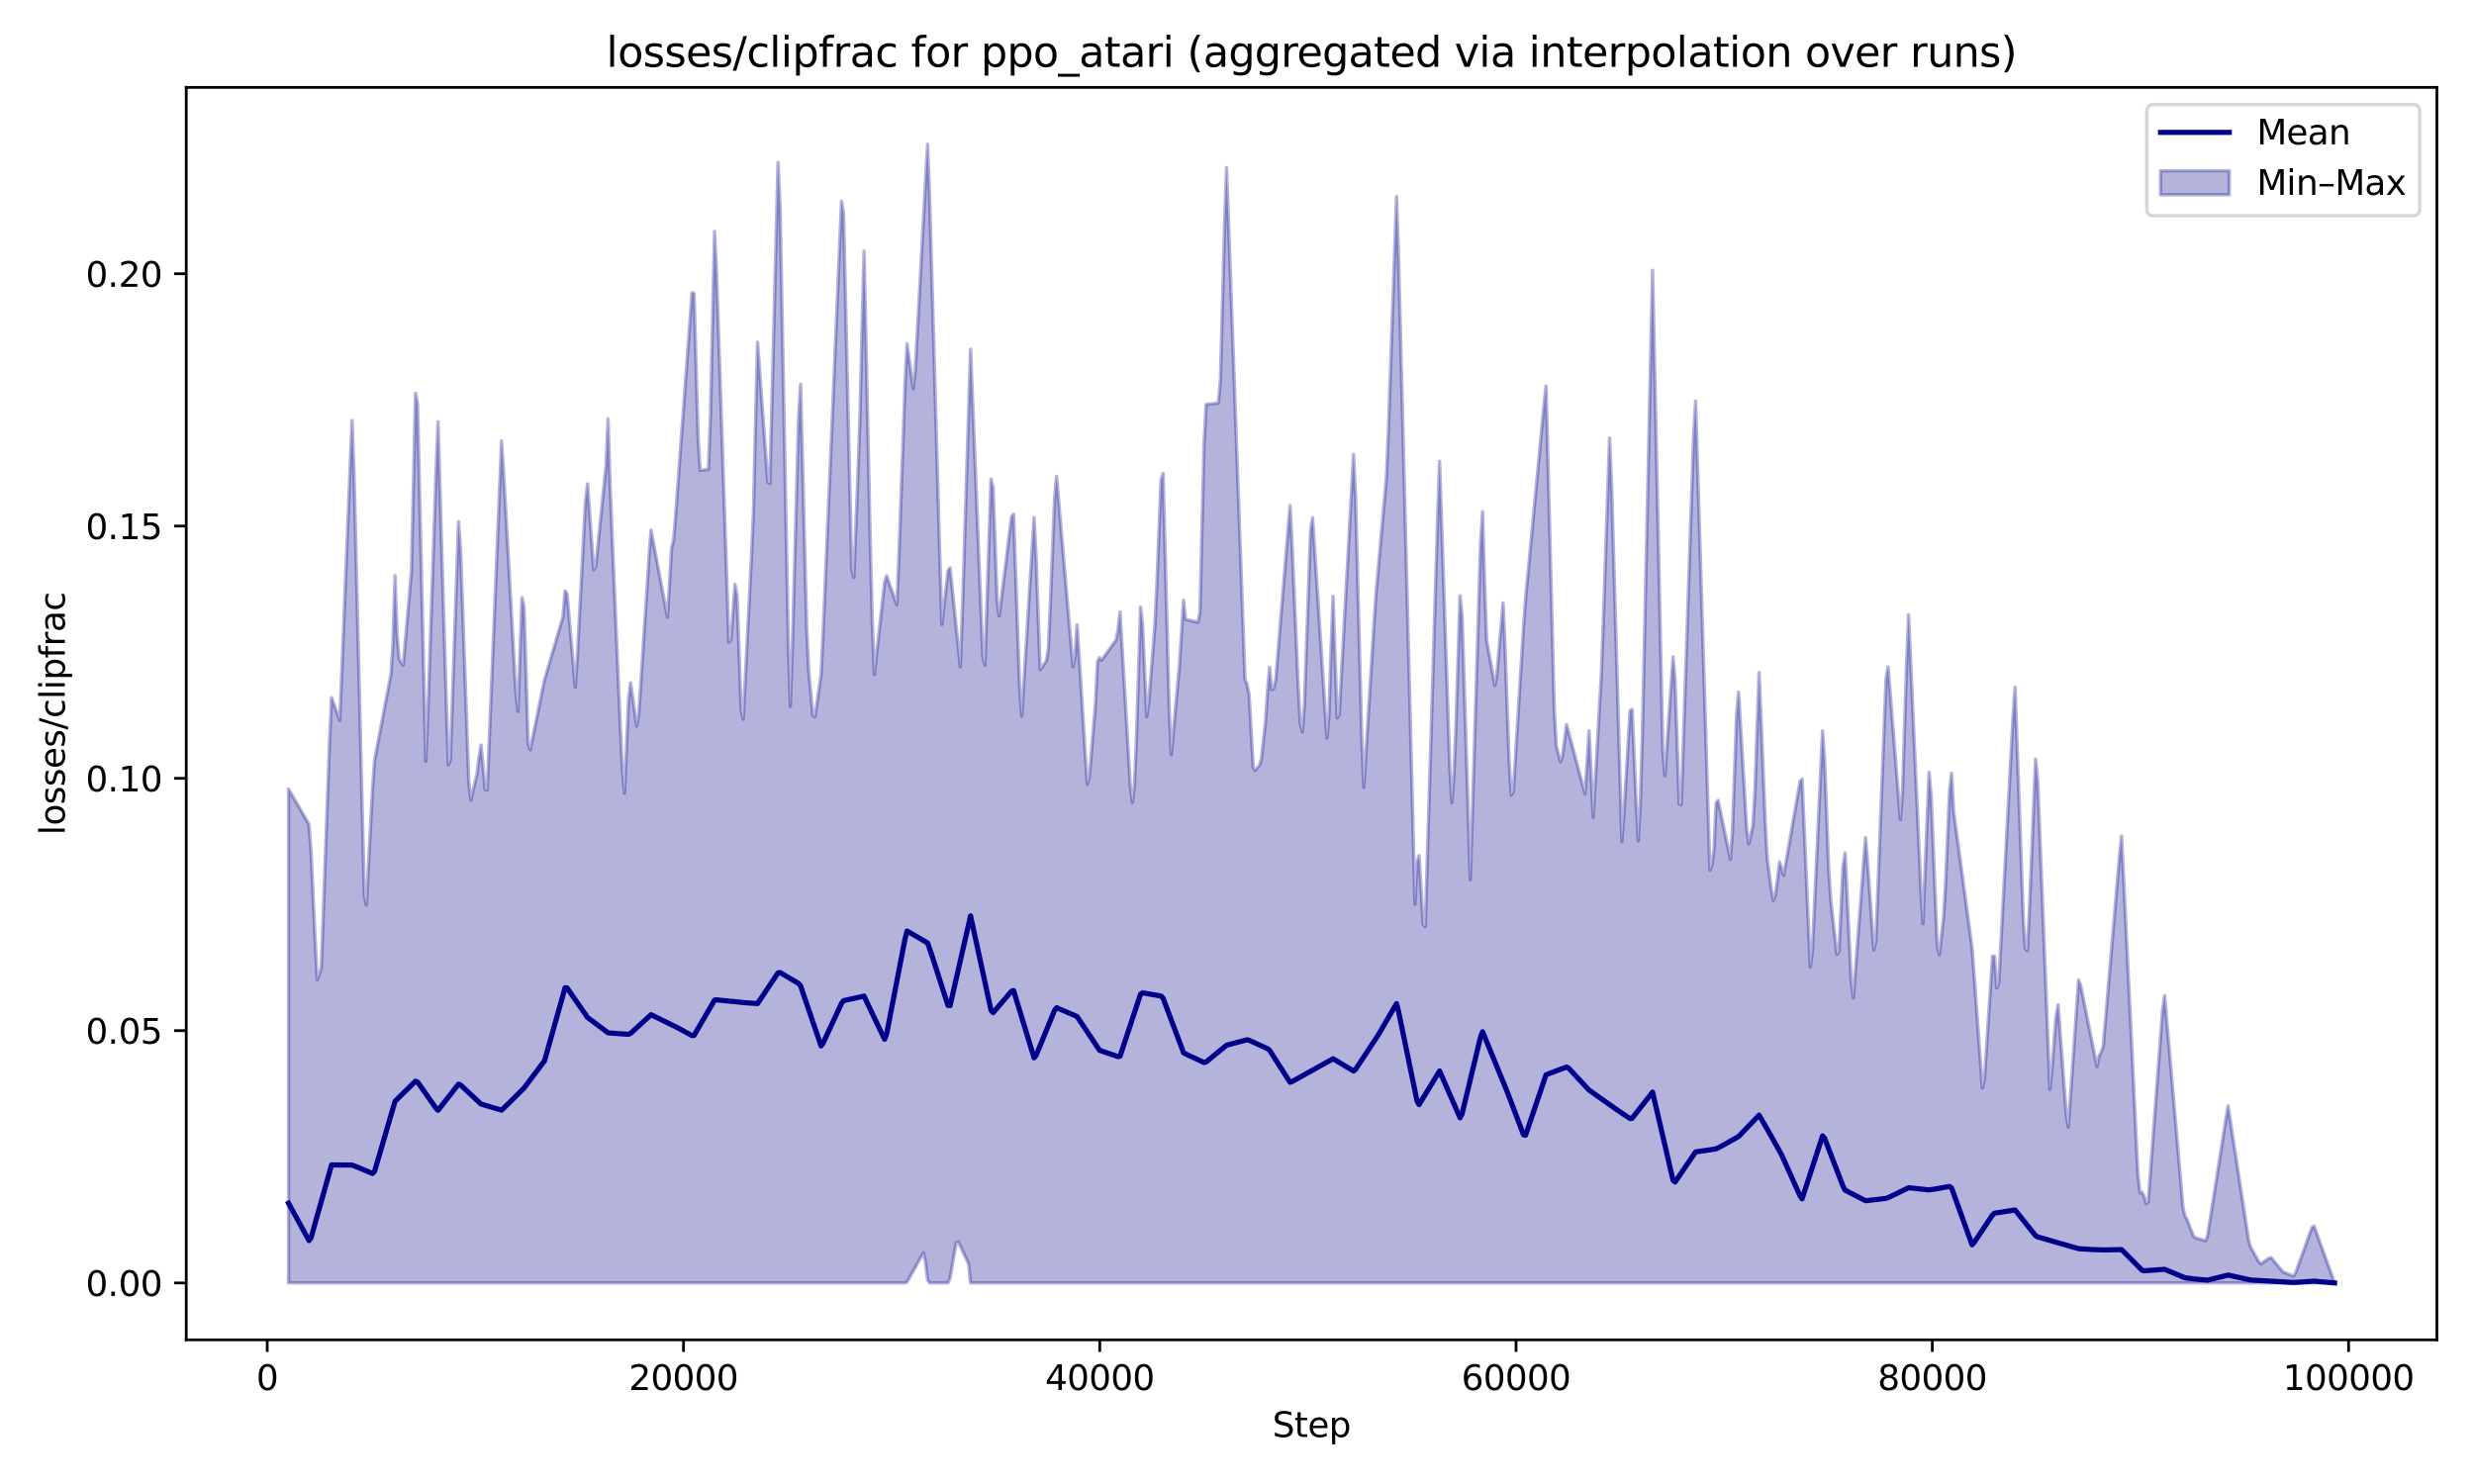 <?xml version="1.0" encoding="utf-8" standalone="no"?>
<!DOCTYPE svg PUBLIC "-//W3C//DTD SVG 1.1//EN"
  "http://www.w3.org/Graphics/SVG/1.1/DTD/svg11.dtd">
<svg xmlns:xlink="http://www.w3.org/1999/xlink" width="720pt" height="432pt" viewBox="0 0 720 432" xmlns="http://www.w3.org/2000/svg" version="1.1">
 <defs>
  <style type="text/css">*{stroke-linejoin: round; stroke-linecap: butt}</style>
 </defs>
 <g id="figure_1">
  <g id="patch_1">
   <path d="M 0 432 
L 720 432 
L 720 0 
L 0 0 
z
" style="fill: #ffffff"/>
  </g>
  <g id="axes_1">
   <g id="patch_2">
    <path d="M 54.2 390.04 
L 709.2 390.04 
L 709.2 25.44 
L 54.2 25.44 
z
" style="fill: #ffffff"/>
   </g>
   <g id="FillBetweenPolyCollection_1">
    <defs>
     <path id="m9479da67e4" d="M 83.973 -202.336 
L 83.973 -58.533 
L 84.569 -58.533 
L 85.165 -58.533 
L 85.761 -58.533 
L 86.357 -58.533 
L 86.953 -58.533 
L 87.549 -58.533 
L 88.145 -58.533 
L 88.741 -58.533 
L 89.337 -58.533 
L 89.933 -58.533 
L 90.529 -58.533 
L 91.125 -58.533 
L 91.721 -58.533 
L 92.317 -58.533 
L 92.913 -58.533 
L 93.51 -58.533 
L 94.106 -58.533 
L 94.702 -58.533 
L 95.298 -58.533 
L 95.894 -58.533 
L 96.49 -58.533 
L 97.086 -58.533 
L 97.682 -58.533 
L 98.278 -58.533 
L 98.874 -58.533 
L 99.47 -58.533 
L 100.066 -58.533 
L 100.662 -58.533 
L 101.258 -58.533 
L 101.854 -58.533 
L 102.45 -58.533 
L 103.046 -58.533 
L 103.642 -58.533 
L 104.238 -58.533 
L 104.834 -58.533 
L 105.431 -58.533 
L 106.027 -58.533 
L 106.623 -58.533 
L 107.219 -58.533 
L 107.815 -58.533 
L 108.411 -58.533 
L 109.007 -58.533 
L 109.603 -58.533 
L 110.199 -58.533 
L 110.795 -58.533 
L 111.391 -58.533 
L 111.987 -58.533 
L 112.583 -58.533 
L 113.179 -58.533 
L 113.775 -58.533 
L 114.371 -58.533 
L 114.967 -58.533 
L 115.563 -58.533 
L 116.159 -58.533 
L 116.756 -58.533 
L 117.352 -58.533 
L 117.948 -58.533 
L 118.544 -58.533 
L 119.14 -58.533 
L 119.736 -58.533 
L 120.332 -58.533 
L 120.928 -58.533 
L 121.524 -58.533 
L 122.12 -58.533 
L 122.716 -58.533 
L 123.312 -58.533 
L 123.908 -58.533 
L 124.504 -58.533 
L 125.1 -58.533 
L 125.696 -58.533 
L 126.292 -58.533 
L 126.888 -58.533 
L 127.484 -58.533 
L 128.08 -58.533 
L 128.677 -58.533 
L 129.273 -58.533 
L 129.869 -58.533 
L 130.465 -58.533 
L 131.061 -58.533 
L 131.657 -58.533 
L 132.253 -58.533 
L 132.849 -58.533 
L 133.445 -58.533 
L 134.041 -58.533 
L 134.637 -58.533 
L 135.233 -58.533 
L 135.829 -58.533 
L 136.425 -58.533 
L 137.021 -58.533 
L 137.617 -58.533 
L 138.213 -58.533 
L 138.809 -58.533 
L 139.405 -58.533 
L 140.001 -58.533 
L 140.598 -58.533 
L 141.194 -58.533 
L 141.79 -58.533 
L 142.386 -58.533 
L 142.982 -58.533 
L 143.578 -58.533 
L 144.174 -58.533 
L 144.77 -58.533 
L 145.366 -58.533 
L 145.962 -58.533 
L 146.558 -58.533 
L 147.154 -58.533 
L 147.75 -58.533 
L 148.346 -58.533 
L 148.942 -58.533 
L 149.538 -58.533 
L 150.134 -58.533 
L 150.73 -58.533 
L 151.326 -58.533 
L 151.922 -58.533 
L 152.519 -58.533 
L 153.115 -58.533 
L 153.711 -58.533 
L 154.307 -58.533 
L 154.903 -58.533 
L 155.499 -58.533 
L 156.095 -58.533 
L 156.691 -58.533 
L 157.287 -58.533 
L 157.883 -58.533 
L 158.479 -58.533 
L 159.075 -58.533 
L 159.671 -58.533 
L 160.267 -58.533 
L 160.863 -58.533 
L 161.459 -58.533 
L 162.055 -58.533 
L 162.651 -58.533 
L 163.247 -58.533 
L 163.844 -58.533 
L 164.44 -58.533 
L 165.036 -58.533 
L 165.632 -58.533 
L 166.228 -58.533 
L 166.824 -58.533 
L 167.42 -58.533 
L 168.016 -58.533 
L 168.612 -58.533 
L 169.208 -58.533 
L 169.804 -58.533 
L 170.4 -58.533 
L 170.996 -58.533 
L 171.592 -58.533 
L 172.188 -58.533 
L 172.784 -58.533 
L 173.38 -58.533 
L 173.976 -58.533 
L 174.572 -58.533 
L 175.168 -58.533 
L 175.765 -58.533 
L 176.361 -58.533 
L 176.957 -58.533 
L 177.553 -58.533 
L 178.149 -58.533 
L 178.745 -58.533 
L 179.341 -58.533 
L 179.937 -58.533 
L 180.533 -58.533 
L 181.129 -58.533 
L 181.725 -58.533 
L 182.321 -58.533 
L 182.917 -58.533 
L 183.513 -58.533 
L 184.109 -58.533 
L 184.705 -58.533 
L 185.301 -58.533 
L 185.897 -58.533 
L 186.493 -58.533 
L 187.089 -58.533 
L 187.686 -58.533 
L 188.282 -58.533 
L 188.878 -58.533 
L 189.474 -58.533 
L 190.07 -58.533 
L 190.666 -58.533 
L 191.262 -58.533 
L 191.858 -58.533 
L 192.454 -58.533 
L 193.05 -58.533 
L 193.646 -58.533 
L 194.242 -58.533 
L 194.838 -58.533 
L 195.434 -58.533 
L 196.03 -58.533 
L 196.626 -58.533 
L 197.222 -58.533 
L 197.818 -58.533 
L 198.414 -58.533 
L 199.01 -58.533 
L 199.607 -58.533 
L 200.203 -58.533 
L 200.799 -58.533 
L 201.395 -58.533 
L 201.991 -58.533 
L 202.587 -58.533 
L 203.183 -58.533 
L 203.779 -58.533 
L 204.375 -58.533 
L 204.971 -58.533 
L 205.567 -58.533 
L 206.163 -58.533 
L 206.759 -58.533 
L 207.355 -58.533 
L 207.951 -58.533 
L 208.547 -58.533 
L 209.143 -58.533 
L 209.739 -58.533 
L 210.335 -58.533 
L 210.932 -58.533 
L 211.528 -58.533 
L 212.124 -58.533 
L 212.72 -58.533 
L 213.316 -58.533 
L 213.912 -58.533 
L 214.508 -58.533 
L 215.104 -58.533 
L 215.7 -58.533 
L 216.296 -58.533 
L 216.892 -58.533 
L 217.488 -58.533 
L 218.084 -58.533 
L 218.68 -58.533 
L 219.276 -58.533 
L 219.872 -58.533 
L 220.468 -58.533 
L 221.064 -58.533 
L 221.66 -58.533 
L 222.256 -58.533 
L 222.853 -58.533 
L 223.449 -58.533 
L 224.045 -58.533 
L 224.641 -58.533 
L 225.237 -58.533 
L 225.833 -58.533 
L 226.429 -58.533 
L 227.025 -58.533 
L 227.621 -58.533 
L 228.217 -58.533 
L 228.813 -58.533 
L 229.409 -58.533 
L 230.005 -58.533 
L 230.601 -58.533 
L 231.197 -58.533 
L 231.793 -58.533 
L 232.389 -58.533 
L 232.985 -58.533 
L 233.581 -58.533 
L 234.177 -58.533 
L 234.774 -58.533 
L 235.37 -58.533 
L 235.966 -58.533 
L 236.562 -58.533 
L 237.158 -58.533 
L 237.754 -58.533 
L 238.35 -58.533 
L 238.946 -58.533 
L 239.542 -58.533 
L 240.138 -58.533 
L 240.734 -58.533 
L 241.33 -58.533 
L 241.926 -58.533 
L 242.522 -58.533 
L 243.118 -58.533 
L 243.714 -58.533 
L 244.31 -58.533 
L 244.906 -58.533 
L 245.502 -58.533 
L 246.098 -58.533 
L 246.695 -58.533 
L 247.291 -58.533 
L 247.887 -58.533 
L 248.483 -58.533 
L 249.079 -58.533 
L 249.675 -58.533 
L 250.271 -58.533 
L 250.867 -58.533 
L 251.463 -58.533 
L 252.059 -58.533 
L 252.655 -58.533 
L 253.251 -58.533 
L 253.847 -58.533 
L 254.443 -58.533 
L 255.039 -58.533 
L 255.635 -58.533 
L 256.231 -58.533 
L 256.827 -58.533 
L 257.423 -58.533 
L 258.02 -58.533 
L 258.616 -58.533 
L 259.212 -58.533 
L 259.808 -58.533 
L 260.404 -58.533 
L 261 -58.533 
L 261.596 -58.533 
L 262.192 -58.533 
L 262.788 -58.533 
L 263.384 -58.533 
L 263.98 -58.766 
L 264.576 -59.835 
L 265.172 -60.903 
L 265.768 -61.971 
L 266.364 -63.04 
L 266.96 -64.108 
L 267.556 -65.176 
L 268.152 -66.245 
L 268.748 -67.313 
L 269.344 -64.507 
L 269.941 -59.476 
L 270.537 -58.533 
L 271.133 -58.533 
L 271.729 -58.533 
L 272.325 -58.533 
L 272.921 -58.533 
L 273.517 -58.533 
L 274.113 -58.533 
L 274.709 -58.533 
L 275.305 -58.533 
L 275.901 -58.533 
L 276.497 -59.933 
L 277.093 -63.379 
L 277.689 -66.825 
L 278.285 -70.271 
L 278.881 -70.486 
L 279.477 -69.211 
L 280.073 -67.936 
L 280.669 -66.661 
L 281.265 -65.386 
L 281.862 -64.111 
L 282.458 -58.533 
L 283.054 -58.533 
L 283.65 -58.533 
L 284.246 -58.533 
L 284.842 -58.533 
L 285.438 -58.533 
L 286.034 -58.533 
L 286.63 -58.533 
L 287.226 -58.533 
L 287.822 -58.533 
L 288.418 -58.533 
L 289.014 -58.533 
L 289.61 -58.533 
L 290.206 -58.533 
L 290.802 -58.533 
L 291.398 -58.533 
L 291.994 -58.533 
L 292.59 -58.533 
L 293.186 -58.533 
L 293.783 -58.533 
L 294.379 -58.533 
L 294.975 -58.533 
L 295.571 -58.533 
L 296.167 -58.533 
L 296.763 -58.533 
L 297.359 -58.533 
L 297.955 -58.533 
L 298.551 -58.533 
L 299.147 -58.533 
L 299.743 -58.533 
L 300.339 -58.533 
L 300.935 -58.533 
L 301.531 -58.533 
L 302.127 -58.533 
L 302.723 -58.533 
L 303.319 -58.533 
L 303.915 -58.533 
L 304.511 -58.533 
L 305.107 -58.533 
L 305.704 -58.533 
L 306.3 -58.533 
L 306.896 -58.533 
L 307.492 -58.533 
L 308.088 -58.533 
L 308.684 -58.533 
L 309.28 -58.533 
L 309.876 -58.533 
L 310.472 -58.533 
L 311.068 -58.533 
L 311.664 -58.533 
L 312.26 -58.533 
L 312.856 -58.533 
L 313.452 -58.533 
L 314.048 -58.533 
L 314.644 -58.533 
L 315.24 -58.533 
L 315.836 -58.533 
L 316.432 -58.533 
L 317.029 -58.533 
L 317.625 -58.533 
L 318.221 -58.533 
L 318.817 -58.533 
L 319.413 -58.533 
L 320.009 -58.533 
L 320.605 -58.533 
L 321.201 -58.533 
L 321.797 -58.533 
L 322.393 -58.533 
L 322.989 -58.533 
L 323.585 -58.533 
L 324.181 -58.533 
L 324.777 -58.533 
L 325.373 -58.533 
L 325.969 -58.533 
L 326.565 -58.533 
L 327.161 -58.533 
L 327.757 -58.533 
L 328.353 -58.533 
L 328.95 -58.533 
L 329.546 -58.533 
L 330.142 -58.533 
L 330.738 -58.533 
L 331.334 -58.533 
L 331.93 -58.533 
L 332.526 -58.533 
L 333.122 -58.533 
L 333.718 -58.533 
L 334.314 -58.533 
L 334.91 -58.533 
L 335.506 -58.533 
L 336.102 -58.533 
L 336.698 -58.533 
L 337.294 -58.533 
L 337.89 -58.533 
L 338.486 -58.533 
L 339.082 -58.533 
L 339.678 -58.533 
L 340.274 -58.533 
L 340.871 -58.533 
L 341.467 -58.533 
L 342.063 -58.533 
L 342.659 -58.533 
L 343.255 -58.533 
L 343.851 -58.533 
L 344.447 -58.533 
L 345.043 -58.533 
L 345.639 -58.533 
L 346.235 -58.533 
L 346.831 -58.533 
L 347.427 -58.533 
L 348.023 -58.533 
L 348.619 -58.533 
L 349.215 -58.533 
L 349.811 -58.533 
L 350.407 -58.533 
L 351.003 -58.533 
L 351.599 -58.533 
L 352.195 -58.533 
L 352.792 -58.533 
L 353.388 -58.533 
L 353.984 -58.533 
L 354.58 -58.533 
L 355.176 -58.533 
L 355.772 -58.533 
L 356.368 -58.533 
L 356.964 -58.533 
L 357.56 -58.533 
L 358.156 -58.533 
L 358.752 -58.533 
L 359.348 -58.533 
L 359.944 -58.533 
L 360.54 -58.533 
L 361.136 -58.533 
L 361.732 -58.533 
L 362.328 -58.533 
L 362.924 -58.533 
L 363.52 -58.533 
L 364.117 -58.533 
L 364.713 -58.533 
L 365.309 -58.533 
L 365.905 -58.533 
L 366.501 -58.533 
L 367.097 -58.533 
L 367.693 -58.533 
L 368.289 -58.533 
L 368.885 -58.533 
L 369.481 -58.533 
L 370.077 -58.533 
L 370.673 -58.533 
L 371.269 -58.533 
L 371.865 -58.533 
L 372.461 -58.533 
L 373.057 -58.533 
L 373.653 -58.533 
L 374.249 -58.533 
L 374.845 -58.533 
L 375.441 -58.533 
L 376.038 -58.533 
L 376.634 -58.533 
L 377.23 -58.533 
L 377.826 -58.533 
L 378.422 -58.533 
L 379.018 -58.533 
L 379.614 -58.533 
L 380.21 -58.533 
L 380.806 -58.533 
L 381.402 -58.533 
L 381.998 -58.533 
L 382.594 -58.533 
L 383.19 -58.533 
L 383.786 -58.533 
L 384.382 -58.533 
L 384.978 -58.533 
L 385.574 -58.533 
L 386.17 -58.533 
L 386.766 -58.533 
L 387.362 -58.533 
L 387.959 -58.533 
L 388.555 -58.533 
L 389.151 -58.533 
L 389.747 -58.533 
L 390.343 -58.533 
L 390.939 -58.533 
L 391.535 -58.533 
L 392.131 -58.533 
L 392.727 -58.533 
L 393.323 -58.533 
L 393.919 -58.533 
L 394.515 -58.533 
L 395.111 -58.533 
L 395.707 -58.533 
L 396.303 -58.533 
L 396.899 -58.533 
L 397.495 -58.533 
L 398.091 -58.533 
L 398.687 -58.533 
L 399.283 -58.533 
L 399.88 -58.533 
L 400.476 -58.533 
L 401.072 -58.533 
L 401.668 -58.533 
L 402.264 -58.533 
L 402.86 -58.533 
L 403.456 -58.533 
L 404.052 -58.533 
L 404.648 -58.533 
L 405.244 -58.533 
L 405.84 -58.533 
L 406.436 -58.533 
L 407.032 -58.533 
L 407.628 -58.533 
L 408.224 -58.533 
L 408.82 -58.533 
L 409.416 -58.533 
L 410.012 -58.533 
L 410.608 -58.533 
L 411.205 -58.533 
L 411.801 -58.533 
L 412.397 -58.533 
L 412.993 -58.533 
L 413.589 -58.533 
L 414.185 -58.533 
L 414.781 -58.533 
L 415.377 -58.533 
L 415.973 -58.533 
L 416.569 -58.533 
L 417.165 -58.533 
L 417.761 -58.533 
L 418.357 -58.533 
L 418.953 -58.533 
L 419.549 -58.533 
L 420.145 -58.533 
L 420.741 -58.533 
L 421.337 -58.533 
L 421.933 -58.533 
L 422.529 -58.533 
L 423.126 -58.533 
L 423.722 -58.533 
L 424.318 -58.533 
L 424.914 -58.533 
L 425.51 -58.533 
L 426.106 -58.533 
L 426.702 -58.533 
L 427.298 -58.533 
L 427.894 -58.533 
L 428.49 -58.533 
L 429.086 -58.533 
L 429.682 -58.533 
L 430.278 -58.533 
L 430.874 -58.533 
L 431.47 -58.533 
L 432.066 -58.533 
L 432.662 -58.533 
L 433.258 -58.533 
L 433.854 -58.533 
L 434.45 -58.533 
L 435.047 -58.533 
L 435.643 -58.533 
L 436.239 -58.533 
L 436.835 -58.533 
L 437.431 -58.533 
L 438.027 -58.533 
L 438.623 -58.533 
L 439.219 -58.533 
L 439.815 -58.533 
L 440.411 -58.533 
L 441.007 -58.533 
L 441.603 -58.533 
L 442.199 -58.533 
L 442.795 -58.533 
L 443.391 -58.533 
L 443.987 -58.533 
L 444.583 -58.533 
L 445.179 -58.533 
L 445.775 -58.533 
L 446.371 -58.533 
L 446.968 -58.533 
L 447.564 -58.533 
L 448.16 -58.533 
L 448.756 -58.533 
L 449.352 -58.533 
L 449.948 -58.533 
L 450.544 -58.533 
L 451.14 -58.533 
L 451.736 -58.533 
L 452.332 -58.533 
L 452.928 -58.533 
L 453.524 -58.533 
L 454.12 -58.533 
L 454.716 -58.533 
L 455.312 -58.533 
L 455.908 -58.533 
L 456.504 -58.533 
L 457.1 -58.533 
L 457.696 -58.533 
L 458.293 -58.533 
L 458.889 -58.533 
L 459.485 -58.533 
L 460.081 -58.533 
L 460.677 -58.533 
L 461.273 -58.533 
L 461.869 -58.533 
L 462.465 -58.533 
L 463.061 -58.533 
L 463.657 -58.533 
L 464.253 -58.533 
L 464.849 -58.533 
L 465.445 -58.533 
L 466.041 -58.533 
L 466.637 -58.533 
L 467.233 -58.533 
L 467.829 -58.533 
L 468.425 -58.533 
L 469.021 -58.533 
L 469.617 -58.533 
L 470.214 -58.533 
L 470.81 -58.533 
L 471.406 -58.533 
L 472.002 -58.533 
L 472.598 -58.533 
L 473.194 -58.533 
L 473.79 -58.533 
L 474.386 -58.533 
L 474.982 -58.533 
L 475.578 -58.533 
L 476.174 -58.533 
L 476.77 -58.533 
L 477.366 -58.533 
L 477.962 -58.533 
L 478.558 -58.533 
L 479.154 -58.533 
L 479.75 -58.533 
L 480.346 -58.533 
L 480.942 -58.533 
L 481.538 -58.533 
L 482.135 -58.533 
L 482.731 -58.533 
L 483.327 -58.533 
L 483.923 -58.533 
L 484.519 -58.533 
L 485.115 -58.533 
L 485.711 -58.533 
L 486.307 -58.533 
L 486.903 -58.533 
L 487.499 -58.533 
L 488.095 -58.533 
L 488.691 -58.533 
L 489.287 -58.533 
L 489.883 -58.533 
L 490.479 -58.533 
L 491.075 -58.533 
L 491.671 -58.533 
L 492.267 -58.533 
L 492.863 -58.533 
L 493.459 -58.533 
L 494.056 -58.533 
L 494.652 -58.533 
L 495.248 -58.533 
L 495.844 -58.533 
L 496.44 -58.533 
L 497.036 -58.533 
L 497.632 -58.533 
L 498.228 -58.533 
L 498.824 -58.533 
L 499.42 -58.533 
L 500.016 -58.533 
L 500.612 -58.533 
L 501.208 -58.533 
L 501.804 -58.533 
L 502.4 -58.533 
L 502.996 -58.533 
L 503.592 -58.533 
L 504.188 -58.533 
L 504.784 -58.533 
L 505.38 -58.533 
L 505.977 -58.533 
L 506.573 -58.533 
L 507.169 -58.533 
L 507.765 -58.533 
L 508.361 -58.533 
L 508.957 -58.533 
L 509.553 -58.533 
L 510.149 -58.533 
L 510.745 -58.533 
L 511.341 -58.533 
L 511.937 -58.533 
L 512.533 -58.533 
L 513.129 -58.533 
L 513.725 -58.533 
L 514.321 -58.533 
L 514.917 -58.533 
L 515.513 -58.533 
L 516.109 -58.533 
L 516.705 -58.533 
L 517.302 -58.533 
L 517.898 -58.533 
L 518.494 -58.533 
L 519.09 -58.533 
L 519.686 -58.533 
L 520.282 -58.533 
L 520.878 -58.533 
L 521.474 -58.533 
L 522.07 -58.533 
L 522.666 -58.533 
L 523.262 -58.533 
L 523.858 -58.533 
L 524.454 -58.533 
L 525.05 -58.533 
L 525.646 -58.533 
L 526.242 -58.533 
L 526.838 -58.533 
L 527.434 -58.533 
L 528.03 -58.533 
L 528.626 -58.533 
L 529.223 -58.533 
L 529.819 -58.533 
L 530.415 -58.533 
L 531.011 -58.533 
L 531.607 -58.533 
L 532.203 -58.533 
L 532.799 -58.533 
L 533.395 -58.533 
L 533.991 -58.533 
L 534.587 -58.533 
L 535.183 -58.533 
L 535.779 -58.533 
L 536.375 -58.533 
L 536.971 -58.533 
L 537.567 -58.533 
L 538.163 -58.533 
L 538.759 -58.533 
L 539.355 -58.533 
L 539.951 -58.533 
L 540.547 -58.533 
L 541.144 -58.533 
L 541.74 -58.533 
L 542.336 -58.533 
L 542.932 -58.533 
L 543.528 -58.533 
L 544.124 -58.533 
L 544.72 -58.533 
L 545.316 -58.533 
L 545.912 -58.533 
L 546.508 -58.533 
L 547.104 -58.533 
L 547.7 -58.533 
L 548.296 -58.533 
L 548.892 -58.533 
L 549.488 -58.533 
L 550.084 -58.533 
L 550.68 -58.533 
L 551.276 -58.533 
L 551.872 -58.533 
L 552.468 -58.533 
L 553.065 -58.533 
L 553.661 -58.533 
L 554.257 -58.533 
L 554.853 -58.533 
L 555.449 -58.533 
L 556.045 -58.533 
L 556.641 -58.533 
L 557.237 -58.533 
L 557.833 -58.533 
L 558.429 -58.533 
L 559.025 -58.533 
L 559.621 -58.533 
L 560.217 -58.533 
L 560.813 -58.533 
L 561.409 -58.533 
L 562.005 -58.533 
L 562.601 -58.533 
L 563.197 -58.533 
L 563.793 -58.533 
L 564.39 -58.533 
L 564.986 -58.533 
L 565.582 -58.533 
L 566.178 -58.533 
L 566.774 -58.533 
L 567.37 -58.533 
L 567.966 -58.533 
L 568.562 -58.533 
L 569.158 -58.533 
L 569.754 -58.533 
L 570.35 -58.533 
L 570.946 -58.533 
L 571.542 -58.533 
L 572.138 -58.533 
L 572.734 -58.533 
L 573.33 -58.533 
L 573.926 -58.533 
L 574.522 -58.533 
L 575.118 -58.533 
L 575.714 -58.533 
L 576.311 -58.533 
L 576.907 -58.533 
L 577.503 -58.533 
L 578.099 -58.533 
L 578.695 -58.533 
L 579.291 -58.533 
L 579.887 -58.533 
L 580.483 -58.533 
L 581.079 -58.533 
L 581.675 -58.533 
L 582.271 -58.533 
L 582.867 -58.533 
L 583.463 -58.533 
L 584.059 -58.533 
L 584.655 -58.533 
L 585.251 -58.533 
L 585.847 -58.533 
L 586.443 -58.533 
L 587.039 -58.533 
L 587.635 -58.533 
L 588.232 -58.533 
L 588.828 -58.533 
L 589.424 -58.533 
L 590.02 -58.533 
L 590.616 -58.533 
L 591.212 -58.533 
L 591.808 -58.533 
L 592.404 -58.533 
L 593 -58.533 
L 593.596 -58.533 
L 594.192 -58.533 
L 594.788 -58.533 
L 595.384 -58.533 
L 595.98 -58.533 
L 596.576 -58.533 
L 597.172 -58.533 
L 597.768 -58.533 
L 598.364 -58.533 
L 598.96 -58.533 
L 599.556 -58.533 
L 600.153 -58.533 
L 600.749 -58.533 
L 601.345 -58.533 
L 601.941 -58.533 
L 602.537 -58.533 
L 603.133 -58.533 
L 603.729 -58.533 
L 604.325 -58.533 
L 604.921 -58.533 
L 605.517 -58.533 
L 606.113 -58.533 
L 606.709 -58.533 
L 607.305 -58.533 
L 607.901 -58.533 
L 608.497 -58.533 
L 609.093 -58.533 
L 609.689 -58.533 
L 610.285 -58.533 
L 610.881 -58.533 
L 611.478 -58.533 
L 612.074 -58.533 
L 612.67 -58.533 
L 613.266 -58.533 
L 613.862 -58.533 
L 614.458 -58.533 
L 615.054 -58.533 
L 615.65 -58.533 
L 616.246 -58.533 
L 616.842 -58.533 
L 617.438 -58.533 
L 618.034 -58.533 
L 618.63 -58.533 
L 619.226 -58.533 
L 619.822 -58.533 
L 620.418 -58.533 
L 621.014 -58.533 
L 621.61 -58.533 
L 622.206 -58.533 
L 622.802 -58.533 
L 623.399 -58.533 
L 623.995 -58.533 
L 624.591 -58.533 
L 625.187 -58.533 
L 625.783 -58.533 
L 626.379 -58.533 
L 626.975 -58.533 
L 627.571 -58.533 
L 628.167 -58.533 
L 628.763 -58.533 
L 629.359 -58.533 
L 629.955 -58.533 
L 630.551 -58.533 
L 631.147 -58.533 
L 631.743 -58.533 
L 632.339 -58.533 
L 632.935 -58.533 
L 633.531 -58.533 
L 634.127 -58.533 
L 634.723 -58.533 
L 635.32 -58.533 
L 635.916 -58.533 
L 636.512 -58.533 
L 637.108 -58.533 
L 637.704 -58.533 
L 638.3 -58.533 
L 638.896 -58.533 
L 639.492 -58.533 
L 640.088 -58.533 
L 640.684 -58.533 
L 641.28 -58.533 
L 641.876 -58.533 
L 642.472 -58.533 
L 643.068 -58.533 
L 643.664 -58.533 
L 644.26 -58.533 
L 644.856 -58.533 
L 645.452 -58.533 
L 646.048 -58.533 
L 646.644 -58.533 
L 647.241 -58.533 
L 647.837 -58.533 
L 648.433 -58.533 
L 649.029 -58.533 
L 649.625 -58.533 
L 650.221 -58.533 
L 650.817 -58.533 
L 651.413 -58.533 
L 652.009 -58.533 
L 652.605 -58.533 
L 653.201 -58.533 
L 653.797 -58.533 
L 654.393 -58.533 
L 654.989 -58.533 
L 655.585 -58.533 
L 656.181 -58.533 
L 656.777 -58.533 
L 657.373 -58.533 
L 657.969 -58.533 
L 658.566 -58.533 
L 659.162 -58.533 
L 659.758 -58.533 
L 660.354 -58.533 
L 660.95 -58.533 
L 661.546 -58.533 
L 662.142 -58.533 
L 662.738 -58.533 
L 663.334 -58.533 
L 663.93 -58.533 
L 664.526 -58.533 
L 665.122 -58.533 
L 665.718 -58.533 
L 666.314 -58.533 
L 666.91 -58.533 
L 667.506 -58.533 
L 668.102 -58.533 
L 668.698 -58.533 
L 669.294 -58.533 
L 669.89 -58.533 
L 670.487 -58.533 
L 671.083 -58.533 
L 671.679 -58.533 
L 672.275 -58.533 
L 672.871 -58.533 
L 673.467 -58.533 
L 674.063 -58.533 
L 674.659 -58.533 
L 675.255 -58.533 
L 675.851 -58.533 
L 676.447 -58.533 
L 677.043 -58.533 
L 677.639 -58.533 
L 678.235 -58.533 
L 678.831 -58.533 
L 679.427 -58.533 
L 679.427 -58.533 
L 679.427 -58.533 
L 678.831 -60.187 
L 678.235 -61.841 
L 677.639 -63.495 
L 677.043 -65.149 
L 676.447 -66.803 
L 675.851 -68.458 
L 675.255 -70.112 
L 674.659 -71.766 
L 674.063 -73.42 
L 673.467 -75.074 
L 672.871 -74.764 
L 672.275 -73.11 
L 671.679 -71.456 
L 671.083 -69.802 
L 670.487 -68.147 
L 669.89 -66.493 
L 669.294 -64.839 
L 668.698 -63.185 
L 668.102 -61.531 
L 667.506 -60.516 
L 666.91 -60.73 
L 666.314 -60.971 
L 665.718 -61.212 
L 665.122 -61.453 
L 664.526 -61.695 
L 663.93 -62.287 
L 663.334 -63.011 
L 662.738 -63.734 
L 662.142 -64.458 
L 661.546 -65.182 
L 660.95 -65.905 
L 660.354 -65.741 
L 659.758 -65.327 
L 659.162 -64.913 
L 658.566 -64.5 
L 657.969 -64.086 
L 657.373 -64.709 
L 656.777 -65.777 
L 656.181 -66.845 
L 655.585 -67.914 
L 654.989 -68.982 
L 654.393 -71.11 
L 653.797 -75.004 
L 653.201 -78.898 
L 652.605 -82.792 
L 652.009 -86.686 
L 651.413 -90.581 
L 650.817 -94.475 
L 650.221 -98.369 
L 649.625 -102.263 
L 649.029 -106.157 
L 648.433 -110.051 
L 647.837 -106.501 
L 647.241 -102.71 
L 646.644 -98.919 
L 646.048 -95.128 
L 645.452 -91.338 
L 644.856 -87.547 
L 644.26 -83.756 
L 643.664 -79.965 
L 643.068 -76.175 
L 642.472 -72.384 
L 641.876 -70.822 
L 641.28 -70.995 
L 640.684 -71.167 
L 640.088 -71.339 
L 639.492 -71.512 
L 638.896 -71.684 
L 638.3 -72.296 
L 637.704 -73.846 
L 637.108 -75.397 
L 636.512 -76.948 
L 635.916 -78.014 
L 635.32 -80.448 
L 634.723 -87.306 
L 634.127 -94.163 
L 633.531 -101.021 
L 632.935 -107.879 
L 632.339 -114.737 
L 631.743 -121.595 
L 631.147 -128.452 
L 630.551 -135.31 
L 629.955 -142.168 
L 629.359 -137.912 
L 628.763 -129.951 
L 628.167 -121.991 
L 627.571 -114.03 
L 626.975 -106.07 
L 626.379 -98.109 
L 625.783 -90.149 
L 625.187 -82.188 
L 624.591 -81.588 
L 623.995 -83.691 
L 623.399 -84.987 
L 622.802 -84.746 
L 622.206 -89.958 
L 621.61 -102.295 
L 621.014 -114.632 
L 620.418 -126.969 
L 619.822 -139.307 
L 619.226 -151.644 
L 618.63 -163.981 
L 618.034 -176.318 
L 617.438 -188.655 
L 616.842 -182.9 
L 616.246 -175.939 
L 615.65 -168.978 
L 615.054 -162.017 
L 614.458 -155.055 
L 613.862 -148.094 
L 613.266 -141.133 
L 612.67 -134.172 
L 612.074 -127.211 
L 611.478 -125.697 
L 610.881 -124.552 
L 610.285 -121.525 
L 609.689 -124.488 
L 609.093 -127.452 
L 608.497 -130.416 
L 607.901 -133.379 
L 607.305 -136.343 
L 606.709 -139.307 
L 606.113 -142.27 
L 605.517 -145.234 
L 604.921 -146.755 
L 604.325 -138.174 
L 603.729 -129.593 
L 603.133 -121.012 
L 602.537 -112.431 
L 601.941 -103.85 
L 601.345 -107.502 
L 600.749 -115.497 
L 600.153 -123.492 
L 599.556 -131.487 
L 598.96 -139.482 
L 598.364 -136.133 
L 597.768 -128.345 
L 597.172 -120.556 
L 596.576 -114.894 
L 595.98 -129.954 
L 595.384 -145.013 
L 594.788 -160.073 
L 594.192 -175.132 
L 593.596 -190.192 
L 593 -205.251 
L 592.404 -211.05 
L 591.808 -196.472 
L 591.212 -181.895 
L 590.616 -167.318 
L 590.02 -155.287 
L 589.424 -155.769 
L 588.828 -164.691 
L 588.232 -181.508 
L 587.635 -198.325 
L 587.039 -215.142 
L 586.443 -231.959 
L 585.847 -223.448 
L 585.251 -212.317 
L 584.655 -201.186 
L 584.059 -190.055 
L 583.463 -178.924 
L 582.867 -167.793 
L 582.271 -156.662 
L 581.675 -145.531 
L 581.079 -144.373 
L 580.483 -153.609 
L 579.887 -153.712 
L 579.291 -144.684 
L 578.695 -135.655 
L 578.099 -126.626 
L 577.503 -117.597 
L 576.907 -115.308 
L 576.311 -123.544 
L 575.714 -131.78 
L 575.118 -140.016 
L 574.522 -148.253 
L 573.926 -156.13 
L 573.33 -160.541 
L 572.734 -164.952 
L 572.138 -169.363 
L 571.542 -173.774 
L 570.946 -178.185 
L 570.35 -182.596 
L 569.754 -187.007 
L 569.158 -191.418 
L 568.562 -195.829 
L 567.966 -206.886 
L 567.37 -201.754 
L 566.774 -187.866 
L 566.178 -173.978 
L 565.582 -164.5 
L 564.986 -159.296 
L 564.39 -154.093 
L 563.793 -156.708 
L 563.197 -171.389 
L 562.601 -186.069 
L 562.005 -200.75 
L 561.409 -207.173 
L 560.813 -192.492 
L 560.217 -177.812 
L 559.621 -163.131 
L 559.025 -173.008 
L 558.429 -186.344 
L 557.833 -199.681 
L 557.237 -213.017 
L 556.641 -226.354 
L 556.045 -239.69 
L 555.449 -253.027 
L 554.853 -238.441 
L 554.257 -219.866 
L 553.661 -201.292 
L 553.065 -193.392 
L 552.468 -200.802 
L 551.872 -208.211 
L 551.276 -215.62 
L 550.68 -223.029 
L 550.084 -230.438 
L 549.488 -237.847 
L 548.892 -234.595 
L 548.296 -219.26 
L 547.7 -203.925 
L 547.104 -188.589 
L 546.508 -173.254 
L 545.912 -157.919 
L 545.316 -155.465 
L 544.72 -163.908 
L 544.124 -172.351 
L 543.528 -180.794 
L 542.932 -188.222 
L 542.336 -180.434 
L 541.74 -172.646 
L 541.144 -164.857 
L 540.547 -157.069 
L 539.951 -149.281 
L 539.355 -141.493 
L 538.759 -146.394 
L 538.163 -158.834 
L 537.567 -171.275 
L 536.971 -183.715 
L 536.375 -179.828 
L 535.779 -167.387 
L 535.183 -154.947 
L 534.587 -154.195 
L 533.991 -159.468 
L 533.395 -164.74 
L 532.799 -170.013 
L 532.203 -179.109 
L 531.607 -194.858 
L 531.011 -210.607 
L 530.415 -219.205 
L 529.819 -206.351 
L 529.223 -193.497 
L 528.626 -180.643 
L 528.03 -167.789 
L 527.434 -154.935 
L 526.838 -150.495 
L 526.242 -164.176 
L 525.646 -177.857 
L 525.05 -191.538 
L 524.454 -205.219 
L 523.858 -204.478 
L 523.262 -201.067 
L 522.666 -197.655 
L 522.07 -194.243 
L 521.474 -190.832 
L 520.878 -187.42 
L 520.282 -184.008 
L 519.686 -180.597 
L 519.09 -177.185 
L 518.494 -179.24 
L 517.898 -181.129 
L 517.302 -176.097 
L 516.705 -171.599 
L 516.109 -169.876 
L 515.513 -173.033 
L 514.917 -177.582 
L 514.321 -182.131 
L 513.725 -192.873 
L 513.129 -207.657 
L 512.533 -222.441 
L 511.937 -236.228 
L 511.341 -219.101 
L 510.745 -201.973 
L 510.149 -191.828 
L 509.553 -189.071 
L 508.957 -186.314 
L 508.361 -190.379 
L 507.765 -200.407 
L 507.169 -210.436 
L 506.573 -220.464 
L 505.977 -230.492 
L 505.38 -223.699 
L 504.784 -206.813 
L 504.188 -189.927 
L 503.592 -181.864 
L 502.996 -184.724 
L 502.4 -187.585 
L 501.804 -190.445 
L 501.208 -193.305 
L 500.612 -196.165 
L 500.016 -199.026 
L 499.42 -198.26 
L 498.824 -184.874 
L 498.228 -180.256 
L 497.632 -178.693 
L 497.036 -198.198 
L 496.44 -217.703 
L 495.844 -237.208 
L 495.248 -256.713 
L 494.652 -276.218 
L 494.056 -295.723 
L 493.459 -315.228 
L 492.863 -304.437 
L 492.267 -286.655 
L 491.671 -268.873 
L 491.075 -251.091 
L 490.479 -233.309 
L 489.883 -215.527 
L 489.287 -197.745 
L 488.691 -197.993 
L 488.095 -215.844 
L 487.499 -233.695 
L 486.903 -240.78 
L 486.307 -232.13 
L 485.711 -223.48 
L 485.115 -214.831 
L 484.519 -206.181 
L 483.923 -213.572 
L 483.327 -241.52 
L 482.731 -269.468 
L 482.135 -297.416 
L 481.538 -325.364 
L 480.942 -353.312 
L 480.346 -326.156 
L 479.75 -299.001 
L 479.154 -271.846 
L 478.558 -244.69 
L 477.962 -217.535 
L 477.366 -197.823 
L 476.77 -187.209 
L 476.174 -198.52 
L 475.578 -212.028 
L 474.982 -225.537 
L 474.386 -225.091 
L 473.79 -215.098 
L 473.194 -205.104 
L 472.598 -195.11 
L 472.002 -186.984 
L 471.406 -207.764 
L 470.81 -228.544 
L 470.214 -249.324 
L 469.617 -270.104 
L 469.021 -290.884 
L 468.425 -304.486 
L 467.829 -286.979 
L 467.233 -269.473 
L 466.637 -251.967 
L 466.041 -235.927 
L 465.445 -225.451 
L 464.849 -214.975 
L 464.253 -204.499 
L 463.657 -194.069 
L 463.061 -206.52 
L 462.465 -219.271 
L 461.869 -209.783 
L 461.273 -200.947 
L 460.677 -203.187 
L 460.081 -205.427 
L 459.485 -207.667 
L 458.889 -209.907 
L 458.293 -212.147 
L 457.696 -214.387 
L 457.1 -216.627 
L 456.504 -218.867 
L 455.908 -221.058 
L 455.312 -216.475 
L 454.716 -211.892 
L 454.12 -210.245 
L 453.524 -212.588 
L 452.928 -214.932 
L 452.332 -225.575 
L 451.736 -249.077 
L 451.14 -272.58 
L 450.544 -296.083 
L 449.948 -319.585 
L 449.352 -314.244 
L 448.756 -307.972 
L 448.16 -301.7 
L 447.564 -295.428 
L 446.968 -289.156 
L 446.371 -282.884 
L 445.775 -276.612 
L 445.179 -270.34 
L 444.583 -264.068 
L 443.987 -257.796 
L 443.391 -249.644 
L 442.795 -240.029 
L 442.199 -230.415 
L 441.603 -220.8 
L 441.007 -211.185 
L 440.411 -201.571 
L 439.815 -200.524 
L 439.219 -210.138 
L 438.623 -226.175 
L 438.027 -243.199 
L 437.431 -256.486 
L 436.835 -249.593 
L 436.239 -242.701 
L 435.643 -235.809 
L 435.047 -232.439 
L 434.45 -235.713 
L 433.854 -238.987 
L 433.258 -242.261 
L 432.662 -245.534 
L 432.066 -261.782 
L 431.47 -283.079 
L 430.874 -273.619 
L 430.278 -253.907 
L 429.682 -234.196 
L 429.086 -214.484 
L 428.49 -194.772 
L 427.894 -175.878 
L 427.298 -195.038 
L 426.702 -214.198 
L 426.106 -233.359 
L 425.51 -252.519 
L 424.914 -258.578 
L 424.318 -239.624 
L 423.722 -220.671 
L 423.126 -206.315 
L 422.529 -198.389 
L 421.933 -208.607 
L 421.337 -226.424 
L 420.741 -244.24 
L 420.145 -262.056 
L 419.549 -279.873 
L 418.953 -297.689 
L 418.357 -280.355 
L 417.761 -260.678 
L 417.165 -241.001 
L 416.569 -221.323 
L 415.973 -201.646 
L 415.377 -181.969 
L 414.781 -162.291 
L 414.185 -162.876 
L 413.589 -172.904 
L 412.993 -182.932 
L 412.397 -181.097 
L 411.801 -168.795 
L 411.205 -191.898 
L 410.608 -215.4 
L 410.012 -238.903 
L 409.416 -262.405 
L 408.82 -285.908 
L 408.224 -309.41 
L 407.628 -332.913 
L 407.032 -356.416 
L 406.436 -374.844 
L 405.84 -357.751 
L 405.244 -340.658 
L 404.648 -323.565 
L 404.052 -306.473 
L 403.456 -292.688 
L 402.86 -286.037 
L 402.264 -279.386 
L 401.668 -272.735 
L 401.072 -266.084 
L 400.476 -259.433 
L 399.88 -250.677 
L 399.283 -241.096 
L 398.687 -231.516 
L 398.091 -221.936 
L 397.495 -212.356 
L 396.899 -202.776 
L 396.303 -217.457 
L 395.707 -240.684 
L 395.111 -263.911 
L 394.515 -287.138 
L 393.919 -299.725 
L 393.323 -288.904 
L 392.727 -278.083 
L 392.131 -267.262 
L 391.535 -256.441 
L 390.939 -245.621 
L 390.343 -234.8 
L 389.747 -223.979 
L 389.151 -222.986 
L 388.555 -240.699 
L 387.959 -258.412 
L 387.362 -242.771 
L 386.766 -223.68 
L 386.17 -217.143 
L 385.574 -226.309 
L 384.978 -235.476 
L 384.382 -244.643 
L 383.786 -253.809 
L 383.19 -262.976 
L 382.594 -272.143 
L 381.998 -281.309 
L 381.402 -277.45 
L 380.806 -260.564 
L 380.21 -243.678 
L 379.614 -226.792 
L 379.018 -218.929 
L 378.422 -221.342 
L 377.826 -232.092 
L 377.23 -245.773 
L 376.634 -259.455 
L 376.038 -273.136 
L 375.441 -284.856 
L 374.845 -277.619 
L 374.249 -270.382 
L 373.653 -263.145 
L 373.057 -255.908 
L 372.461 -248.671 
L 371.865 -241.435 
L 371.269 -234.198 
L 370.673 -231.503 
L 370.077 -231.297 
L 369.481 -237.788 
L 368.885 -230.838 
L 368.289 -221.895 
L 367.693 -216.485 
L 367.097 -211.074 
L 366.501 -209.147 
L 365.905 -208.457 
L 365.309 -207.768 
L 364.713 -208.717 
L 364.117 -219.297 
L 363.52 -229.876 
L 362.924 -232.896 
L 362.328 -234.288 
L 361.732 -250.83 
L 361.136 -267.371 
L 360.54 -283.912 
L 359.944 -300.454 
L 359.348 -316.995 
L 358.752 -333.537 
L 358.156 -350.078 
L 357.56 -366.619 
L 356.964 -383.161 
L 356.368 -365.87 
L 355.772 -343.746 
L 355.176 -321.622 
L 354.58 -314.673 
L 353.984 -314.604 
L 353.388 -314.535 
L 352.792 -314.467 
L 352.195 -314.398 
L 351.599 -314.329 
L 351.003 -314.26 
L 350.407 -302.706 
L 349.811 -278.135 
L 349.215 -253.564 
L 348.619 -250.868 
L 348.023 -251.006 
L 347.427 -251.144 
L 346.831 -251.282 
L 346.235 -251.42 
L 345.639 -251.558 
L 345.043 -251.695 
L 344.447 -257.316 
L 343.851 -247.632 
L 343.255 -238.391 
L 342.659 -231.878 
L 342.063 -225.365 
L 341.467 -218.852 
L 340.871 -212.339 
L 340.274 -225.633 
L 339.678 -248.481 
L 339.082 -271.329 
L 338.486 -294.176 
L 337.89 -292.261 
L 337.294 -277.373 
L 336.698 -262.486 
L 336.102 -249.838 
L 335.506 -242.429 
L 334.91 -235.019 
L 334.314 -227.61 
L 333.718 -223.397 
L 333.122 -236.734 
L 332.526 -250.07 
L 331.93 -255.283 
L 331.334 -236.122 
L 330.738 -216.962 
L 330.142 -203.444 
L 329.546 -198.379 
L 328.95 -203.347 
L 328.353 -213.445 
L 327.757 -223.542 
L 327.161 -233.639 
L 326.565 -243.736 
L 325.969 -253.833 
L 325.373 -248.694 
L 324.777 -245.638 
L 324.181 -244.811 
L 323.585 -243.984 
L 322.989 -243.157 
L 322.393 -242.33 
L 321.797 -241.502 
L 321.201 -240.675 
L 320.605 -239.848 
L 320.009 -240.582 
L 319.413 -239.505 
L 318.817 -227.226 
L 318.221 -220.092 
L 317.625 -212.959 
L 317.029 -205.825 
L 316.432 -203.7 
L 315.836 -212.642 
L 315.24 -222.154 
L 314.644 -231.665 
L 314.048 -241.176 
L 313.452 -250.099 
L 312.856 -240.795 
L 312.26 -237.923 
L 311.664 -244.85 
L 311.068 -251.776 
L 310.472 -258.703 
L 309.876 -265.63 
L 309.28 -272.556 
L 308.684 -279.483 
L 308.088 -286.41 
L 307.492 -293.336 
L 306.896 -286.608 
L 306.3 -271.686 
L 305.704 -256.764 
L 305.107 -243.319 
L 304.511 -239.592 
L 303.915 -238.73 
L 303.319 -237.869 
L 302.723 -237.007 
L 302.127 -252.936 
L 301.531 -270.029 
L 300.935 -281.279 
L 300.339 -271.665 
L 299.743 -262.05 
L 299.147 -252.435 
L 298.551 -242.821 
L 297.955 -233.206 
L 297.359 -223.591 
L 296.763 -231.381 
L 296.167 -248.37 
L 295.571 -265.359 
L 294.975 -282.349 
L 294.379 -281.614 
L 293.783 -276.79 
L 293.186 -271.965 
L 292.59 -267.141 
L 291.994 -262.316 
L 291.398 -257.491 
L 290.802 -252.667 
L 290.206 -256.796 
L 289.61 -273.406 
L 289.014 -290.016 
L 288.418 -292.543 
L 287.822 -274.485 
L 287.226 -256.427 
L 286.63 -238.37 
L 286.034 -240.83 
L 285.438 -255.752 
L 284.842 -270.674 
L 284.246 -285.596 
L 283.65 -300.517 
L 283.054 -315.439 
L 282.458 -330.361 
L 281.862 -311.235 
L 281.265 -292.109 
L 280.669 -272.983 
L 280.073 -253.857 
L 279.477 -237.925 
L 278.881 -243.68 
L 278.285 -249.435 
L 277.689 -255.19 
L 277.093 -260.945 
L 276.497 -266.7 
L 275.901 -265.928 
L 275.305 -260.69 
L 274.709 -255.452 
L 274.113 -250.214 
L 273.517 -269.655 
L 272.921 -290.711 
L 272.325 -311.767 
L 271.729 -332.823 
L 271.133 -353.878 
L 270.537 -374.934 
L 269.941 -389.987 
L 269.344 -379.029 
L 268.748 -368.07 
L 268.152 -357.111 
L 267.556 -346.153 
L 266.96 -335.194 
L 266.364 -324.235 
L 265.768 -318.895 
L 265.172 -323.237 
L 264.576 -327.579 
L 263.98 -331.921 
L 263.384 -319.813 
L 262.788 -303.1 
L 262.192 -286.386 
L 261.596 -269.672 
L 261 -255.954 
L 260.404 -257.642 
L 259.808 -259.331 
L 259.212 -261.019 
L 258.616 -262.708 
L 258.02 -264.397 
L 257.423 -262.373 
L 256.827 -257.032 
L 256.231 -251.69 
L 255.635 -246.349 
L 255.039 -241.007 
L 254.443 -235.666 
L 253.847 -251.621 
L 253.251 -275.154 
L 252.655 -303.067 
L 252.059 -330.981 
L 251.463 -358.895 
L 250.867 -335.663 
L 250.271 -310.782 
L 249.675 -293.695 
L 249.079 -278.808 
L 248.483 -263.921 
L 247.887 -266.298 
L 247.291 -291.254 
L 246.695 -317.444 
L 246.098 -343.635 
L 245.502 -369.825 
L 244.906 -373.433 
L 244.31 -359.476 
L 243.714 -345.519 
L 243.118 -331.563 
L 242.522 -317.606 
L 241.926 -303.649 
L 241.33 -289.692 
L 240.734 -275.735 
L 240.138 -261.779 
L 239.542 -247.822 
L 238.946 -235.416 
L 238.35 -231.384 
L 237.754 -227.352 
L 237.158 -223.32 
L 236.562 -223.813 
L 235.966 -230.188 
L 235.37 -236.564 
L 234.774 -249.226 
L 234.177 -272.866 
L 233.581 -296.507 
L 232.985 -320.147 
L 232.389 -309.619 
L 231.793 -287.702 
L 231.197 -265.785 
L 230.601 -243.867 
L 230.005 -226.337 
L 229.409 -245.296 
L 228.813 -276.966 
L 228.217 -308.636 
L 227.621 -340.306 
L 227.025 -371.976 
L 226.429 -384.728 
L 225.833 -361.363 
L 225.237 -337.998 
L 224.641 -314.633 
L 224.045 -291.269 
L 223.449 -291.698 
L 222.853 -299.831 
L 222.256 -307.964 
L 221.66 -316.097 
L 221.064 -324.23 
L 220.468 -332.363 
L 219.872 -308.931 
L 219.276 -283.395 
L 218.68 -269.663 
L 218.084 -257.911 
L 217.488 -246.16 
L 216.892 -234.409 
L 216.296 -222.658 
L 215.7 -225.418 
L 215.104 -241.925 
L 214.508 -258.432 
L 213.912 -261.904 
L 213.316 -253.874 
L 212.72 -245.845 
L 212.124 -245.053 
L 211.528 -262.938 
L 210.932 -280.824 
L 210.335 -298.709 
L 209.739 -316.595 
L 209.143 -334.48 
L 208.547 -352.365 
L 207.951 -364.642 
L 207.355 -337.659 
L 206.759 -310.676 
L 206.163 -295.36 
L 205.567 -295.291 
L 204.971 -295.222 
L 204.375 -295.153 
L 203.779 -295.084 
L 203.183 -304.089 
L 202.587 -325.352 
L 201.991 -346.615 
L 201.395 -346.774 
L 200.799 -338.676 
L 200.203 -330.577 
L 199.607 -322.479 
L 199.01 -314.38 
L 198.414 -306.282 
L 197.818 -298.184 
L 197.222 -290.085 
L 196.626 -281.987 
L 196.03 -274.83 
L 195.434 -272.305 
L 194.838 -262.105 
L 194.242 -252.343 
L 193.646 -255.513 
L 193.05 -258.684 
L 192.454 -261.854 
L 191.858 -265.024 
L 191.262 -268.195 
L 190.666 -271.365 
L 190.07 -274.536 
L 189.474 -277.706 
L 188.878 -269.727 
L 188.282 -260.595 
L 187.686 -251.463 
L 187.089 -242.331 
L 186.493 -233.198 
L 185.897 -224.066 
L 185.301 -220.614 
L 184.705 -224.818 
L 184.109 -229.022 
L 183.513 -233.226 
L 182.917 -228.333 
L 182.321 -214.342 
L 181.725 -201.091 
L 181.129 -208.052 
L 180.533 -220.315 
L 179.937 -234.272 
L 179.341 -248.229 
L 178.745 -262.186 
L 178.149 -276.142 
L 177.553 -291.007 
L 176.957 -310.075 
L 176.361 -296.34 
L 175.765 -290.482 
L 175.168 -284.623 
L 174.572 -278.765 
L 173.976 -272.906 
L 173.38 -267.048 
L 172.784 -266.157 
L 172.188 -274.497 
L 171.592 -282.837 
L 170.996 -291.176 
L 170.4 -286.059 
L 169.804 -274.824 
L 169.208 -263.59 
L 168.612 -252.356 
L 168.016 -241.121 
L 167.42 -231.983 
L 166.824 -238.771 
L 166.228 -245.56 
L 165.632 -252.349 
L 165.036 -259.138 
L 164.44 -259.986 
L 163.844 -252.447 
L 163.247 -250.414 
L 162.651 -248.381 
L 162.055 -246.347 
L 161.459 -244.314 
L 160.863 -242.281 
L 160.267 -240.248 
L 159.671 -238.215 
L 159.075 -236.181 
L 158.479 -234.148 
L 157.883 -231.331 
L 157.287 -228.402 
L 156.691 -225.473 
L 156.095 -222.543 
L 155.499 -219.614 
L 154.903 -216.685 
L 154.307 -213.756 
L 153.711 -215.392 
L 153.115 -235.31 
L 152.519 -255.229 
L 151.922 -258.041 
L 151.326 -241.465 
L 150.73 -224.889 
L 150.134 -230.427 
L 149.538 -241.11 
L 148.942 -251.793 
L 148.346 -262.476 
L 147.75 -273.159 
L 147.154 -283.842 
L 146.558 -294.525 
L 145.962 -303.634 
L 145.366 -289.126 
L 144.77 -274.618 
L 144.174 -260.109 
L 143.578 -245.601 
L 142.982 -231.093 
L 142.386 -216.585 
L 141.79 -202.077 
L 141.194 -202.133 
L 140.598 -208.646 
L 140.001 -215.159 
L 139.405 -211.495 
L 138.809 -206.719 
L 138.213 -204.169 
L 137.617 -201.619 
L 137.021 -199.069 
L 136.425 -204.577 
L 135.829 -221.394 
L 135.233 -238.211 
L 134.637 -255.028 
L 134.041 -271.846 
L 133.445 -280.125 
L 132.849 -262.791 
L 132.253 -245.457 
L 131.657 -228.123 
L 131.061 -210.789 
L 130.465 -209.337 
L 129.869 -228.635 
L 129.273 -247.934 
L 128.677 -267.92 
L 128.08 -288.562 
L 127.484 -309.205 
L 126.888 -294.286 
L 126.292 -276.503 
L 125.696 -258.962 
L 125.1 -241.422 
L 124.504 -223.881 
L 123.908 -210.375 
L 123.312 -236.359 
L 122.716 -262.343 
L 122.12 -288.327 
L 121.524 -314.31 
L 120.928 -317.558 
L 120.332 -291.575 
L 119.736 -265.675 
L 119.14 -258.852 
L 118.544 -252.028 
L 117.948 -245.205 
L 117.352 -238.382 
L 116.756 -239.175 
L 116.159 -240.175 
L 115.563 -247.199 
L 114.967 -264.475 
L 114.371 -244.694 
L 113.775 -235.772 
L 113.179 -232.636 
L 112.583 -229.5 
L 111.987 -226.364 
L 111.391 -223.228 
L 110.795 -220.092 
L 110.199 -216.956 
L 109.603 -213.82 
L 109.007 -210.684 
L 108.411 -202.444 
L 107.815 -191.141 
L 107.219 -179.837 
L 106.623 -168.534 
L 106.027 -171.535 
L 105.431 -195.968 
L 104.834 -220.401 
L 104.238 -244.834 
L 103.642 -269.267 
L 103.046 -293.7 
L 102.45 -309.592 
L 101.854 -294.981 
L 101.258 -280.369 
L 100.662 -265.758 
L 100.066 -251.146 
L 99.47 -236.535 
L 98.874 -222.305 
L 98.278 -223.96 
L 97.682 -225.614 
L 97.086 -227.268 
L 96.49 -228.922 
L 95.894 -215.904 
L 95.298 -199.501 
L 94.702 -183.097 
L 94.106 -166.694 
L 93.51 -150.29 
L 92.913 -148.338 
L 92.317 -146.821 
L 91.721 -158.416 
L 91.125 -171.202 
L 90.529 -183.987 
L 89.933 -191.998 
L 89.337 -193.032 
L 88.741 -194.066 
L 88.145 -195.099 
L 87.549 -196.133 
L 86.953 -197.167 
L 86.357 -198.201 
L 85.761 -199.235 
L 85.165 -200.269 
L 84.569 -201.302 
L 83.973 -202.336 
z
" style="stroke: #00008b; stroke-opacity: 0.3"/>
    </defs>
    <g clip-path="url(#padd05c22f6)">
     <use xlink:href="#m9479da67e4" x="0" y="432" style="fill: #00008b; fill-opacity: 0.3; stroke: #00008b; stroke-opacity: 0.3"/>
    </g>
   </g>
   <g id="matplotlib.axis_1">
    <g id="xtick_1">
     <g id="line2d_1">
      <defs>
       <path id="m27e48eedc5" d="M 0 0 
L 0 3.5 
" style="stroke: #000000; stroke-width: 0.8"/>
      </defs>
      <g>
       <use xlink:href="#m27e48eedc5" x="77.77" y="390.04" style="stroke: #000000; stroke-width: 0.8"/>
      </g>
     </g>
     <g id="text_1">
      <!-- 0 -->
      <g transform="translate(74.589 404.638) scale(0.1 -0.1)">
       <defs>
        <path id="DejaVuSans-30" d="M 2034 4250 
Q 1547 4250 1301 3770 
Q 1056 3291 1056 2328 
Q 1056 1369 1301 889 
Q 1547 409 2034 409 
Q 2525 409 2770 889 
Q 3016 1369 3016 2328 
Q 3016 3291 2770 3770 
Q 2525 4250 2034 4250 
z
M 2034 4750 
Q 2819 4750 3233 4129 
Q 3647 3509 3647 2328 
Q 3647 1150 3233 529 
Q 2819 -91 2034 -91 
Q 1250 -91 836 529 
Q 422 1150 422 2328 
Q 422 3509 836 4129 
Q 1250 4750 2034 4750 
z
" transform="scale(0.016)"/>
       </defs>
       <use xlink:href="#DejaVuSans-30"/>
      </g>
     </g>
    </g>
    <g id="xtick_2">
     <g id="line2d_2">
      <g>
       <use xlink:href="#m27e48eedc5" x="198.916" y="390.04" style="stroke: #000000; stroke-width: 0.8"/>
      </g>
     </g>
     <g id="text_2">
      <!-- 20000 -->
      <g transform="translate(183.009 404.638) scale(0.1 -0.1)">
       <defs>
        <path id="DejaVuSans-32" d="M 1228 531 
L 3431 531 
L 3431 0 
L 469 0 
L 469 531 
Q 828 903 1448 1529 
Q 2069 2156 2228 2338 
Q 2531 2678 2651 2914 
Q 2772 3150 2772 3378 
Q 2772 3750 2511 3984 
Q 2250 4219 1831 4219 
Q 1534 4219 1204 4116 
Q 875 4013 500 3803 
L 500 4441 
Q 881 4594 1212 4672 
Q 1544 4750 1819 4750 
Q 2544 4750 2975 4387 
Q 3406 4025 3406 3419 
Q 3406 3131 3298 2873 
Q 3191 2616 2906 2266 
Q 2828 2175 2409 1742 
Q 1991 1309 1228 531 
z
" transform="scale(0.016)"/>
       </defs>
       <use xlink:href="#DejaVuSans-32"/>
       <use xlink:href="#DejaVuSans-30" transform="translate(63.623 0)"/>
       <use xlink:href="#DejaVuSans-30" transform="translate(127.246 0)"/>
       <use xlink:href="#DejaVuSans-30" transform="translate(190.869 0)"/>
       <use xlink:href="#DejaVuSans-30" transform="translate(254.492 0)"/>
      </g>
     </g>
    </g>
    <g id="xtick_3">
     <g id="line2d_3">
      <g>
       <use xlink:href="#m27e48eedc5" x="320.061" y="390.04" style="stroke: #000000; stroke-width: 0.8"/>
      </g>
     </g>
     <g id="text_3">
      <!-- 40000 -->
      <g transform="translate(304.155 404.638) scale(0.1 -0.1)">
       <defs>
        <path id="DejaVuSans-34" d="M 2419 4116 
L 825 1625 
L 2419 1625 
L 2419 4116 
z
M 2253 4666 
L 3047 4666 
L 3047 1625 
L 3713 1625 
L 3713 1100 
L 3047 1100 
L 3047 0 
L 2419 0 
L 2419 1100 
L 313 1100 
L 313 1709 
L 2253 4666 
z
" transform="scale(0.016)"/>
       </defs>
       <use xlink:href="#DejaVuSans-34"/>
       <use xlink:href="#DejaVuSans-30" transform="translate(63.623 0)"/>
       <use xlink:href="#DejaVuSans-30" transform="translate(127.246 0)"/>
       <use xlink:href="#DejaVuSans-30" transform="translate(190.869 0)"/>
       <use xlink:href="#DejaVuSans-30" transform="translate(254.492 0)"/>
      </g>
     </g>
    </g>
    <g id="xtick_4">
     <g id="line2d_4">
      <g>
       <use xlink:href="#m27e48eedc5" x="441.207" y="390.04" style="stroke: #000000; stroke-width: 0.8"/>
      </g>
     </g>
     <g id="text_4">
      <!-- 60000 -->
      <g transform="translate(425.3 404.638) scale(0.1 -0.1)">
       <defs>
        <path id="DejaVuSans-36" d="M 2113 2584 
Q 1688 2584 1439 2293 
Q 1191 2003 1191 1497 
Q 1191 994 1439 701 
Q 1688 409 2113 409 
Q 2538 409 2786 701 
Q 3034 994 3034 1497 
Q 3034 2003 2786 2293 
Q 2538 2584 2113 2584 
z
M 3366 4563 
L 3366 3988 
Q 3128 4100 2886 4159 
Q 2644 4219 2406 4219 
Q 1781 4219 1451 3797 
Q 1122 3375 1075 2522 
Q 1259 2794 1537 2939 
Q 1816 3084 2150 3084 
Q 2853 3084 3261 2657 
Q 3669 2231 3669 1497 
Q 3669 778 3244 343 
Q 2819 -91 2113 -91 
Q 1303 -91 875 529 
Q 447 1150 447 2328 
Q 447 3434 972 4092 
Q 1497 4750 2381 4750 
Q 2619 4750 2861 4703 
Q 3103 4656 3366 4563 
z
" transform="scale(0.016)"/>
       </defs>
       <use xlink:href="#DejaVuSans-36"/>
       <use xlink:href="#DejaVuSans-30" transform="translate(63.623 0)"/>
       <use xlink:href="#DejaVuSans-30" transform="translate(127.246 0)"/>
       <use xlink:href="#DejaVuSans-30" transform="translate(190.869 0)"/>
       <use xlink:href="#DejaVuSans-30" transform="translate(254.492 0)"/>
      </g>
     </g>
    </g>
    <g id="xtick_5">
     <g id="line2d_5">
      <g>
       <use xlink:href="#m27e48eedc5" x="562.352" y="390.04" style="stroke: #000000; stroke-width: 0.8"/>
      </g>
     </g>
     <g id="text_5">
      <!-- 80000 -->
      <g transform="translate(546.446 404.638) scale(0.1 -0.1)">
       <defs>
        <path id="DejaVuSans-38" d="M 2034 2216 
Q 1584 2216 1326 1975 
Q 1069 1734 1069 1313 
Q 1069 891 1326 650 
Q 1584 409 2034 409 
Q 2484 409 2743 651 
Q 3003 894 3003 1313 
Q 3003 1734 2745 1975 
Q 2488 2216 2034 2216 
z
M 1403 2484 
Q 997 2584 770 2862 
Q 544 3141 544 3541 
Q 544 4100 942 4425 
Q 1341 4750 2034 4750 
Q 2731 4750 3128 4425 
Q 3525 4100 3525 3541 
Q 3525 3141 3298 2862 
Q 3072 2584 2669 2484 
Q 3125 2378 3379 2068 
Q 3634 1759 3634 1313 
Q 3634 634 3220 271 
Q 2806 -91 2034 -91 
Q 1263 -91 848 271 
Q 434 634 434 1313 
Q 434 1759 690 2068 
Q 947 2378 1403 2484 
z
M 1172 3481 
Q 1172 3119 1398 2916 
Q 1625 2713 2034 2713 
Q 2441 2713 2670 2916 
Q 2900 3119 2900 3481 
Q 2900 3844 2670 4047 
Q 2441 4250 2034 4250 
Q 1625 4250 1398 4047 
Q 1172 3844 1172 3481 
z
" transform="scale(0.016)"/>
       </defs>
       <use xlink:href="#DejaVuSans-38"/>
       <use xlink:href="#DejaVuSans-30" transform="translate(63.623 0)"/>
       <use xlink:href="#DejaVuSans-30" transform="translate(127.246 0)"/>
       <use xlink:href="#DejaVuSans-30" transform="translate(190.869 0)"/>
       <use xlink:href="#DejaVuSans-30" transform="translate(254.492 0)"/>
      </g>
     </g>
    </g>
    <g id="xtick_6">
     <g id="line2d_6">
      <g>
       <use xlink:href="#m27e48eedc5" x="683.498" y="390.04" style="stroke: #000000; stroke-width: 0.8"/>
      </g>
     </g>
     <g id="text_6">
      <!-- 100000 -->
      <g transform="translate(664.41 404.638) scale(0.1 -0.1)">
       <defs>
        <path id="DejaVuSans-31" d="M 794 531 
L 1825 531 
L 1825 4091 
L 703 3866 
L 703 4441 
L 1819 4666 
L 2450 4666 
L 2450 531 
L 3481 531 
L 3481 0 
L 794 0 
L 794 531 
z
" transform="scale(0.016)"/>
       </defs>
       <use xlink:href="#DejaVuSans-31"/>
       <use xlink:href="#DejaVuSans-30" transform="translate(63.623 0)"/>
       <use xlink:href="#DejaVuSans-30" transform="translate(127.246 0)"/>
       <use xlink:href="#DejaVuSans-30" transform="translate(190.869 0)"/>
       <use xlink:href="#DejaVuSans-30" transform="translate(254.492 0)"/>
       <use xlink:href="#DejaVuSans-30" transform="translate(318.115 0)"/>
      </g>
     </g>
    </g>
    <g id="text_7">
     <!-- Step -->
     <g transform="translate(370.315 418.317) scale(0.1 -0.1)">
      <defs>
       <path id="DejaVuSans-53" d="M 3425 4513 
L 3425 3897 
Q 3066 4069 2747 4153 
Q 2428 4238 2131 4238 
Q 1616 4238 1336 4038 
Q 1056 3838 1056 3469 
Q 1056 3159 1242 3001 
Q 1428 2844 1947 2747 
L 2328 2669 
Q 3034 2534 3370 2195 
Q 3706 1856 3706 1288 
Q 3706 609 3251 259 
Q 2797 -91 1919 -91 
Q 1588 -91 1214 -16 
Q 841 59 441 206 
L 441 856 
Q 825 641 1194 531 
Q 1563 422 1919 422 
Q 2459 422 2753 634 
Q 3047 847 3047 1241 
Q 3047 1584 2836 1778 
Q 2625 1972 2144 2069 
L 1759 2144 
Q 1053 2284 737 2584 
Q 422 2884 422 3419 
Q 422 4038 858 4394 
Q 1294 4750 2059 4750 
Q 2388 4750 2728 4690 
Q 3069 4631 3425 4513 
z
" transform="scale(0.016)"/>
       <path id="DejaVuSans-74" d="M 1172 4494 
L 1172 3500 
L 2356 3500 
L 2356 3053 
L 1172 3053 
L 1172 1153 
Q 1172 725 1289 603 
Q 1406 481 1766 481 
L 2356 481 
L 2356 0 
L 1766 0 
Q 1100 0 847 248 
Q 594 497 594 1153 
L 594 3053 
L 172 3053 
L 172 3500 
L 594 3500 
L 594 4494 
L 1172 4494 
z
" transform="scale(0.016)"/>
       <path id="DejaVuSans-65" d="M 3597 1894 
L 3597 1613 
L 953 1613 
Q 991 1019 1311 708 
Q 1631 397 2203 397 
Q 2534 397 2845 478 
Q 3156 559 3463 722 
L 3463 178 
Q 3153 47 2828 -22 
Q 2503 -91 2169 -91 
Q 1331 -91 842 396 
Q 353 884 353 1716 
Q 353 2575 817 3079 
Q 1281 3584 2069 3584 
Q 2775 3584 3186 3129 
Q 3597 2675 3597 1894 
z
M 3022 2063 
Q 3016 2534 2758 2815 
Q 2500 3097 2075 3097 
Q 1594 3097 1305 2825 
Q 1016 2553 972 2059 
L 3022 2063 
z
" transform="scale(0.016)"/>
       <path id="DejaVuSans-70" d="M 1159 525 
L 1159 -1331 
L 581 -1331 
L 581 3500 
L 1159 3500 
L 1159 2969 
Q 1341 3281 1617 3432 
Q 1894 3584 2278 3584 
Q 2916 3584 3314 3078 
Q 3713 2572 3713 1747 
Q 3713 922 3314 415 
Q 2916 -91 2278 -91 
Q 1894 -91 1617 61 
Q 1341 213 1159 525 
z
M 3116 1747 
Q 3116 2381 2855 2742 
Q 2594 3103 2138 3103 
Q 1681 3103 1420 2742 
Q 1159 2381 1159 1747 
Q 1159 1113 1420 752 
Q 1681 391 2138 391 
Q 2594 391 2855 752 
Q 3116 1113 3116 1747 
z
" transform="scale(0.016)"/>
      </defs>
      <use xlink:href="#DejaVuSans-53"/>
      <use xlink:href="#DejaVuSans-74" transform="translate(63.477 0)"/>
      <use xlink:href="#DejaVuSans-65" transform="translate(102.686 0)"/>
      <use xlink:href="#DejaVuSans-70" transform="translate(164.209 0)"/>
     </g>
    </g>
   </g>
   <g id="matplotlib.axis_2">
    <g id="ytick_1">
     <g id="line2d_7">
      <defs>
       <path id="m1ce2f2f11b" d="M 0 0 
L -3.5 0 
" style="stroke: #000000; stroke-width: 0.8"/>
      </defs>
      <g>
       <use xlink:href="#m1ce2f2f11b" x="54.2" y="373.467" style="stroke: #000000; stroke-width: 0.8"/>
      </g>
     </g>
     <g id="text_8">
      <!-- 0.00 -->
      <g transform="translate(24.934 377.266) scale(0.1 -0.1)">
       <defs>
        <path id="DejaVuSans-2e" d="M 684 794 
L 1344 794 
L 1344 0 
L 684 0 
L 684 794 
z
" transform="scale(0.016)"/>
       </defs>
       <use xlink:href="#DejaVuSans-30"/>
       <use xlink:href="#DejaVuSans-2e" transform="translate(63.623 0)"/>
       <use xlink:href="#DejaVuSans-30" transform="translate(95.41 0)"/>
       <use xlink:href="#DejaVuSans-30" transform="translate(159.033 0)"/>
      </g>
     </g>
    </g>
    <g id="ytick_2">
     <g id="line2d_8">
      <g>
       <use xlink:href="#m1ce2f2f11b" x="54.2" y="300.024" style="stroke: #000000; stroke-width: 0.8"/>
      </g>
     </g>
     <g id="text_9">
      <!-- 0.05 -->
      <g transform="translate(24.934 303.823) scale(0.1 -0.1)">
       <defs>
        <path id="DejaVuSans-35" d="M 691 4666 
L 3169 4666 
L 3169 4134 
L 1269 4134 
L 1269 2991 
Q 1406 3038 1543 3061 
Q 1681 3084 1819 3084 
Q 2600 3084 3056 2656 
Q 3513 2228 3513 1497 
Q 3513 744 3044 326 
Q 2575 -91 1722 -91 
Q 1428 -91 1123 -41 
Q 819 9 494 109 
L 494 744 
Q 775 591 1075 516 
Q 1375 441 1709 441 
Q 2250 441 2565 725 
Q 2881 1009 2881 1497 
Q 2881 1984 2565 2268 
Q 2250 2553 1709 2553 
Q 1456 2553 1204 2497 
Q 953 2441 691 2322 
L 691 4666 
z
" transform="scale(0.016)"/>
       </defs>
       <use xlink:href="#DejaVuSans-30"/>
       <use xlink:href="#DejaVuSans-2e" transform="translate(63.623 0)"/>
       <use xlink:href="#DejaVuSans-30" transform="translate(95.41 0)"/>
       <use xlink:href="#DejaVuSans-35" transform="translate(159.033 0)"/>
      </g>
     </g>
    </g>
    <g id="ytick_3">
     <g id="line2d_9">
      <g>
       <use xlink:href="#m1ce2f2f11b" x="54.2" y="226.58" style="stroke: #000000; stroke-width: 0.8"/>
      </g>
     </g>
     <g id="text_10">
      <!-- 0.10 -->
      <g transform="translate(24.934 230.379) scale(0.1 -0.1)">
       <use xlink:href="#DejaVuSans-30"/>
       <use xlink:href="#DejaVuSans-2e" transform="translate(63.623 0)"/>
       <use xlink:href="#DejaVuSans-31" transform="translate(95.41 0)"/>
       <use xlink:href="#DejaVuSans-30" transform="translate(159.033 0)"/>
      </g>
     </g>
    </g>
    <g id="ytick_4">
     <g id="line2d_10">
      <g>
       <use xlink:href="#m1ce2f2f11b" x="54.2" y="153.136" style="stroke: #000000; stroke-width: 0.8"/>
      </g>
     </g>
     <g id="text_11">
      <!-- 0.15 -->
      <g transform="translate(24.934 156.935) scale(0.1 -0.1)">
       <use xlink:href="#DejaVuSans-30"/>
       <use xlink:href="#DejaVuSans-2e" transform="translate(63.623 0)"/>
       <use xlink:href="#DejaVuSans-31" transform="translate(95.41 0)"/>
       <use xlink:href="#DejaVuSans-35" transform="translate(159.033 0)"/>
      </g>
     </g>
    </g>
    <g id="ytick_5">
     <g id="line2d_11">
      <g>
       <use xlink:href="#m1ce2f2f11b" x="54.2" y="79.692" style="stroke: #000000; stroke-width: 0.8"/>
      </g>
     </g>
     <g id="text_12">
      <!-- 0.20 -->
      <g transform="translate(24.934 83.491) scale(0.1 -0.1)">
       <use xlink:href="#DejaVuSans-30"/>
       <use xlink:href="#DejaVuSans-2e" transform="translate(63.623 0)"/>
       <use xlink:href="#DejaVuSans-32" transform="translate(95.41 0)"/>
       <use xlink:href="#DejaVuSans-30" transform="translate(159.033 0)"/>
      </g>
     </g>
    </g>
    <g id="text_13">
     <!-- losses/clipfrac -->
     <g transform="translate(18.855 243.094) rotate(-90) scale(0.1 -0.1)">
      <defs>
       <path id="DejaVuSans-6c" d="M 603 4863 
L 1178 4863 
L 1178 0 
L 603 0 
L 603 4863 
z
" transform="scale(0.016)"/>
       <path id="DejaVuSans-6f" d="M 1959 3097 
Q 1497 3097 1228 2736 
Q 959 2375 959 1747 
Q 959 1119 1226 758 
Q 1494 397 1959 397 
Q 2419 397 2687 759 
Q 2956 1122 2956 1747 
Q 2956 2369 2687 2733 
Q 2419 3097 1959 3097 
z
M 1959 3584 
Q 2709 3584 3137 3096 
Q 3566 2609 3566 1747 
Q 3566 888 3137 398 
Q 2709 -91 1959 -91 
Q 1206 -91 779 398 
Q 353 888 353 1747 
Q 353 2609 779 3096 
Q 1206 3584 1959 3584 
z
" transform="scale(0.016)"/>
       <path id="DejaVuSans-73" d="M 2834 3397 
L 2834 2853 
Q 2591 2978 2328 3040 
Q 2066 3103 1784 3103 
Q 1356 3103 1142 2972 
Q 928 2841 928 2578 
Q 928 2378 1081 2264 
Q 1234 2150 1697 2047 
L 1894 2003 
Q 2506 1872 2764 1633 
Q 3022 1394 3022 966 
Q 3022 478 2636 193 
Q 2250 -91 1575 -91 
Q 1294 -91 989 -36 
Q 684 19 347 128 
L 347 722 
Q 666 556 975 473 
Q 1284 391 1588 391 
Q 1994 391 2212 530 
Q 2431 669 2431 922 
Q 2431 1156 2273 1281 
Q 2116 1406 1581 1522 
L 1381 1569 
Q 847 1681 609 1914 
Q 372 2147 372 2553 
Q 372 3047 722 3315 
Q 1072 3584 1716 3584 
Q 2034 3584 2315 3537 
Q 2597 3491 2834 3397 
z
" transform="scale(0.016)"/>
       <path id="DejaVuSans-2f" d="M 1625 4666 
L 2156 4666 
L 531 -594 
L 0 -594 
L 1625 4666 
z
" transform="scale(0.016)"/>
       <path id="DejaVuSans-63" d="M 3122 3366 
L 3122 2828 
Q 2878 2963 2633 3030 
Q 2388 3097 2138 3097 
Q 1578 3097 1268 2742 
Q 959 2388 959 1747 
Q 959 1106 1268 751 
Q 1578 397 2138 397 
Q 2388 397 2633 464 
Q 2878 531 3122 666 
L 3122 134 
Q 2881 22 2623 -34 
Q 2366 -91 2075 -91 
Q 1284 -91 818 406 
Q 353 903 353 1747 
Q 353 2603 823 3093 
Q 1294 3584 2113 3584 
Q 2378 3584 2631 3529 
Q 2884 3475 3122 3366 
z
" transform="scale(0.016)"/>
       <path id="DejaVuSans-69" d="M 603 3500 
L 1178 3500 
L 1178 0 
L 603 0 
L 603 3500 
z
M 603 4863 
L 1178 4863 
L 1178 4134 
L 603 4134 
L 603 4863 
z
" transform="scale(0.016)"/>
       <path id="DejaVuSans-66" d="M 2375 4863 
L 2375 4384 
L 1825 4384 
Q 1516 4384 1395 4259 
Q 1275 4134 1275 3809 
L 1275 3500 
L 2222 3500 
L 2222 3053 
L 1275 3053 
L 1275 0 
L 697 0 
L 697 3053 
L 147 3053 
L 147 3500 
L 697 3500 
L 697 3744 
Q 697 4328 969 4595 
Q 1241 4863 1831 4863 
L 2375 4863 
z
" transform="scale(0.016)"/>
       <path id="DejaVuSans-72" d="M 2631 2963 
Q 2534 3019 2420 3045 
Q 2306 3072 2169 3072 
Q 1681 3072 1420 2755 
Q 1159 2438 1159 1844 
L 1159 0 
L 581 0 
L 581 3500 
L 1159 3500 
L 1159 2956 
Q 1341 3275 1631 3429 
Q 1922 3584 2338 3584 
Q 2397 3584 2469 3576 
Q 2541 3569 2628 3553 
L 2631 2963 
z
" transform="scale(0.016)"/>
       <path id="DejaVuSans-61" d="M 2194 1759 
Q 1497 1759 1228 1600 
Q 959 1441 959 1056 
Q 959 750 1161 570 
Q 1363 391 1709 391 
Q 2188 391 2477 730 
Q 2766 1069 2766 1631 
L 2766 1759 
L 2194 1759 
z
M 3341 1997 
L 3341 0 
L 2766 0 
L 2766 531 
Q 2569 213 2275 61 
Q 1981 -91 1556 -91 
Q 1019 -91 701 211 
Q 384 513 384 1019 
Q 384 1609 779 1909 
Q 1175 2209 1959 2209 
L 2766 2209 
L 2766 2266 
Q 2766 2663 2505 2880 
Q 2244 3097 1772 3097 
Q 1472 3097 1187 3025 
Q 903 2953 641 2809 
L 641 3341 
Q 956 3463 1253 3523 
Q 1550 3584 1831 3584 
Q 2591 3584 2966 3190 
Q 3341 2797 3341 1997 
z
" transform="scale(0.016)"/>
      </defs>
      <use xlink:href="#DejaVuSans-6c"/>
      <use xlink:href="#DejaVuSans-6f" transform="translate(27.783 0)"/>
      <use xlink:href="#DejaVuSans-73" transform="translate(88.965 0)"/>
      <use xlink:href="#DejaVuSans-73" transform="translate(141.064 0)"/>
      <use xlink:href="#DejaVuSans-65" transform="translate(193.164 0)"/>
      <use xlink:href="#DejaVuSans-73" transform="translate(254.688 0)"/>
      <use xlink:href="#DejaVuSans-2f" transform="translate(306.787 0)"/>
      <use xlink:href="#DejaVuSans-63" transform="translate(340.479 0)"/>
      <use xlink:href="#DejaVuSans-6c" transform="translate(395.459 0)"/>
      <use xlink:href="#DejaVuSans-69" transform="translate(423.242 0)"/>
      <use xlink:href="#DejaVuSans-70" transform="translate(451.025 0)"/>
      <use xlink:href="#DejaVuSans-66" transform="translate(514.502 0)"/>
      <use xlink:href="#DejaVuSans-72" transform="translate(549.707 0)"/>
      <use xlink:href="#DejaVuSans-61" transform="translate(590.82 0)"/>
      <use xlink:href="#DejaVuSans-63" transform="translate(652.1 0)"/>
     </g>
    </g>
   </g>
   <g id="line2d_12">
    <path d="M 83.973 350.27 
L 89.933 361.136 
L 90.529 360.296 
L 96.49 339.12 
L 102.45 339.152 
L 104.238 339.85 
L 108.411 341.607 
L 109.007 340.998 
L 114.967 320.591 
L 117.352 318.228 
L 120.928 314.751 
L 121.524 314.975 
L 126.888 322.613 
L 127.484 323.21 
L 133.445 315.596 
L 134.041 315.834 
L 140.001 321.406 
L 145.962 323.172 
L 148.346 320.893 
L 152.519 316.72 
L 158.479 308.797 
L 164.44 287.55 
L 165.036 287.581 
L 170.996 296.192 
L 176.957 300.661 
L 178.745 300.815 
L 182.917 301.087 
L 183.513 300.83 
L 189.474 295.384 
L 197.222 299.187 
L 201.395 301.456 
L 201.991 301.4 
L 207.951 291.137 
L 208.547 291.066 
L 217.488 291.952 
L 220.468 292.13 
L 226.429 283.191 
L 227.025 283.114 
L 232.389 286.274 
L 232.985 286.975 
L 238.946 304.475 
L 239.542 303.662 
L 244.906 292.08 
L 245.502 291.296 
L 251.463 289.972 
L 257.423 302.529 
L 258.02 301.075 
L 263.384 273.355 
L 263.98 271.025 
L 269.941 274.482 
L 271.133 277.902 
L 275.901 292.711 
L 276.497 292.749 
L 282.458 266.623 
L 288.418 294.095 
L 289.014 294.799 
L 294.379 288.547 
L 294.975 288.35 
L 300.935 307.939 
L 301.531 307.233 
L 306.896 294.158 
L 307.492 293.346 
L 313.452 295.909 
L 320.009 305.759 
L 325.373 307.581 
L 325.969 307.469 
L 331.93 289.388 
L 332.526 289.014 
L 337.89 289.954 
L 338.486 290.569 
L 344.447 306.464 
L 345.639 307.096 
L 350.407 309.293 
L 351.003 309.159 
L 356.964 304.258 
L 362.924 302.686 
L 363.52 302.836 
L 368.885 305.268 
L 369.481 305.745 
L 375.441 315.061 
L 376.038 314.848 
L 387.959 308.211 
L 393.919 311.775 
L 394.515 311.277 
L 401.072 301.342 
L 406.436 292.134 
L 407.032 294.531 
L 412.397 320.496 
L 412.993 321.562 
L 418.953 311.759 
L 424.914 325.404 
L 425.51 324.241 
L 430.874 301.862 
L 431.47 300.354 
L 438.623 317.787 
L 443.391 330.357 
L 443.987 330.468 
L 449.948 312.855 
L 455.908 310.615 
L 456.504 310.934 
L 462.465 317.338 
L 470.81 323.23 
L 474.386 325.614 
L 474.982 325.541 
L 480.942 317.927 
L 486.903 343.579 
L 487.499 344.093 
L 493.459 335.337 
L 499.42 334.443 
L 501.208 333.528 
L 505.977 330.84 
L 511.937 324.626 
L 514.917 329.775 
L 518.494 336.18 
L 523.858 348.15 
L 524.454 348.986 
L 530.415 330.657 
L 531.011 331.363 
L 536.375 345.339 
L 536.971 346.464 
L 542.932 349.544 
L 545.912 349.213 
L 548.892 348.857 
L 550.084 348.37 
L 555.449 345.75 
L 561.409 346.385 
L 563.197 346.116 
L 567.37 345.378 
L 567.966 345.822 
L 573.926 362.363 
L 574.522 361.707 
L 579.887 353.653 
L 580.483 353.156 
L 586.443 352.234 
L 592.404 359.707 
L 593 360.061 
L 604.921 363.495 
L 609.093 363.753 
L 612.074 363.854 
L 617.438 363.766 
L 623.399 369.765 
L 623.995 369.938 
L 629.955 369.506 
L 635.916 371.972 
L 638.896 372.344 
L 642.472 372.662 
L 648.433 371.174 
L 654.989 372.617 
L 667.506 373.343 
L 673.467 372.95 
L 679.427 373.467 
L 679.427 373.467 
" clip-path="url(#padd05c22f6)" style="fill: none; stroke: #00008b; stroke-width: 1.5; stroke-linecap: square"/>
   </g>
   <g id="patch_3">
    <path d="M 54.2 390.04 
L 54.2 25.44 
" style="fill: none; stroke: #000000; stroke-width: 0.8; stroke-linejoin: miter; stroke-linecap: square"/>
   </g>
   <g id="patch_4">
    <path d="M 709.2 390.04 
L 709.2 25.44 
" style="fill: none; stroke: #000000; stroke-width: 0.8; stroke-linejoin: miter; stroke-linecap: square"/>
   </g>
   <g id="patch_5">
    <path d="M 54.2 390.04 
L 709.2 390.04 
" style="fill: none; stroke: #000000; stroke-width: 0.8; stroke-linejoin: miter; stroke-linecap: square"/>
   </g>
   <g id="patch_6">
    <path d="M 54.2 25.44 
L 709.2 25.44 
" style="fill: none; stroke: #000000; stroke-width: 0.8; stroke-linejoin: miter; stroke-linecap: square"/>
   </g>
   <g id="text_14">
    <!-- losses/clipfrac for ppo_atari (aggregated via interpolation over runs) -->
    <g transform="translate(176.439 19.44) scale(0.12 -0.12)">
     <defs>
      <path id="DejaVuSans-20" transform="scale(0.016)"/>
      <path id="DejaVuSans-5f" d="M 3263 -1063 
L 3263 -1509 
L -63 -1509 
L -63 -1063 
L 3263 -1063 
z
" transform="scale(0.016)"/>
      <path id="DejaVuSans-28" d="M 1984 4856 
Q 1566 4138 1362 3434 
Q 1159 2731 1159 2009 
Q 1159 1288 1364 580 
Q 1569 -128 1984 -844 
L 1484 -844 
Q 1016 -109 783 600 
Q 550 1309 550 2009 
Q 550 2706 781 3412 
Q 1013 4119 1484 4856 
L 1984 4856 
z
" transform="scale(0.016)"/>
      <path id="DejaVuSans-67" d="M 2906 1791 
Q 2906 2416 2648 2759 
Q 2391 3103 1925 3103 
Q 1463 3103 1205 2759 
Q 947 2416 947 1791 
Q 947 1169 1205 825 
Q 1463 481 1925 481 
Q 2391 481 2648 825 
Q 2906 1169 2906 1791 
z
M 3481 434 
Q 3481 -459 3084 -895 
Q 2688 -1331 1869 -1331 
Q 1566 -1331 1297 -1286 
Q 1028 -1241 775 -1147 
L 775 -588 
Q 1028 -725 1275 -790 
Q 1522 -856 1778 -856 
Q 2344 -856 2625 -561 
Q 2906 -266 2906 331 
L 2906 616 
Q 2728 306 2450 153 
Q 2172 0 1784 0 
Q 1141 0 747 490 
Q 353 981 353 1791 
Q 353 2603 747 3093 
Q 1141 3584 1784 3584 
Q 2172 3584 2450 3431 
Q 2728 3278 2906 2969 
L 2906 3500 
L 3481 3500 
L 3481 434 
z
" transform="scale(0.016)"/>
      <path id="DejaVuSans-64" d="M 2906 2969 
L 2906 4863 
L 3481 4863 
L 3481 0 
L 2906 0 
L 2906 525 
Q 2725 213 2448 61 
Q 2172 -91 1784 -91 
Q 1150 -91 751 415 
Q 353 922 353 1747 
Q 353 2572 751 3078 
Q 1150 3584 1784 3584 
Q 2172 3584 2448 3432 
Q 2725 3281 2906 2969 
z
M 947 1747 
Q 947 1113 1208 752 
Q 1469 391 1925 391 
Q 2381 391 2643 752 
Q 2906 1113 2906 1747 
Q 2906 2381 2643 2742 
Q 2381 3103 1925 3103 
Q 1469 3103 1208 2742 
Q 947 2381 947 1747 
z
" transform="scale(0.016)"/>
      <path id="DejaVuSans-76" d="M 191 3500 
L 800 3500 
L 1894 563 
L 2988 3500 
L 3597 3500 
L 2284 0 
L 1503 0 
L 191 3500 
z
" transform="scale(0.016)"/>
      <path id="DejaVuSans-6e" d="M 3513 2113 
L 3513 0 
L 2938 0 
L 2938 2094 
Q 2938 2591 2744 2837 
Q 2550 3084 2163 3084 
Q 1697 3084 1428 2787 
Q 1159 2491 1159 1978 
L 1159 0 
L 581 0 
L 581 3500 
L 1159 3500 
L 1159 2956 
Q 1366 3272 1645 3428 
Q 1925 3584 2291 3584 
Q 2894 3584 3203 3211 
Q 3513 2838 3513 2113 
z
" transform="scale(0.016)"/>
      <path id="DejaVuSans-75" d="M 544 1381 
L 544 3500 
L 1119 3500 
L 1119 1403 
Q 1119 906 1312 657 
Q 1506 409 1894 409 
Q 2359 409 2629 706 
Q 2900 1003 2900 1516 
L 2900 3500 
L 3475 3500 
L 3475 0 
L 2900 0 
L 2900 538 
Q 2691 219 2414 64 
Q 2138 -91 1772 -91 
Q 1169 -91 856 284 
Q 544 659 544 1381 
z
M 1991 3584 
L 1991 3584 
z
" transform="scale(0.016)"/>
      <path id="DejaVuSans-29" d="M 513 4856 
L 1013 4856 
Q 1481 4119 1714 3412 
Q 1947 2706 1947 2009 
Q 1947 1309 1714 600 
Q 1481 -109 1013 -844 
L 513 -844 
Q 928 -128 1133 580 
Q 1338 1288 1338 2009 
Q 1338 2731 1133 3434 
Q 928 4138 513 4856 
z
" transform="scale(0.016)"/>
     </defs>
     <use xlink:href="#DejaVuSans-6c"/>
     <use xlink:href="#DejaVuSans-6f" transform="translate(27.783 0)"/>
     <use xlink:href="#DejaVuSans-73" transform="translate(88.965 0)"/>
     <use xlink:href="#DejaVuSans-73" transform="translate(141.064 0)"/>
     <use xlink:href="#DejaVuSans-65" transform="translate(193.164 0)"/>
     <use xlink:href="#DejaVuSans-73" transform="translate(254.688 0)"/>
     <use xlink:href="#DejaVuSans-2f" transform="translate(306.787 0)"/>
     <use xlink:href="#DejaVuSans-63" transform="translate(340.479 0)"/>
     <use xlink:href="#DejaVuSans-6c" transform="translate(395.459 0)"/>
     <use xlink:href="#DejaVuSans-69" transform="translate(423.242 0)"/>
     <use xlink:href="#DejaVuSans-70" transform="translate(451.025 0)"/>
     <use xlink:href="#DejaVuSans-66" transform="translate(514.502 0)"/>
     <use xlink:href="#DejaVuSans-72" transform="translate(549.707 0)"/>
     <use xlink:href="#DejaVuSans-61" transform="translate(590.82 0)"/>
     <use xlink:href="#DejaVuSans-63" transform="translate(652.1 0)"/>
     <use xlink:href="#DejaVuSans-20" transform="translate(707.08 0)"/>
     <use xlink:href="#DejaVuSans-66" transform="translate(738.867 0)"/>
     <use xlink:href="#DejaVuSans-6f" transform="translate(774.072 0)"/>
     <use xlink:href="#DejaVuSans-72" transform="translate(835.254 0)"/>
     <use xlink:href="#DejaVuSans-20" transform="translate(876.367 0)"/>
     <use xlink:href="#DejaVuSans-70" transform="translate(908.154 0)"/>
     <use xlink:href="#DejaVuSans-70" transform="translate(971.631 0)"/>
     <use xlink:href="#DejaVuSans-6f" transform="translate(1035.107 0)"/>
     <use xlink:href="#DejaVuSans-5f" transform="translate(1096.289 0)"/>
     <use xlink:href="#DejaVuSans-61" transform="translate(1146.289 0)"/>
     <use xlink:href="#DejaVuSans-74" transform="translate(1207.568 0)"/>
     <use xlink:href="#DejaVuSans-61" transform="translate(1246.777 0)"/>
     <use xlink:href="#DejaVuSans-72" transform="translate(1308.057 0)"/>
     <use xlink:href="#DejaVuSans-69" transform="translate(1349.17 0)"/>
     <use xlink:href="#DejaVuSans-20" transform="translate(1376.953 0)"/>
     <use xlink:href="#DejaVuSans-28" transform="translate(1408.74 0)"/>
     <use xlink:href="#DejaVuSans-61" transform="translate(1447.754 0)"/>
     <use xlink:href="#DejaVuSans-67" transform="translate(1509.033 0)"/>
     <use xlink:href="#DejaVuSans-67" transform="translate(1572.51 0)"/>
     <use xlink:href="#DejaVuSans-72" transform="translate(1635.986 0)"/>
     <use xlink:href="#DejaVuSans-65" transform="translate(1674.85 0)"/>
     <use xlink:href="#DejaVuSans-67" transform="translate(1736.373 0)"/>
     <use xlink:href="#DejaVuSans-61" transform="translate(1799.85 0)"/>
     <use xlink:href="#DejaVuSans-74" transform="translate(1861.129 0)"/>
     <use xlink:href="#DejaVuSans-65" transform="translate(1900.338 0)"/>
     <use xlink:href="#DejaVuSans-64" transform="translate(1961.861 0)"/>
     <use xlink:href="#DejaVuSans-20" transform="translate(2025.338 0)"/>
     <use xlink:href="#DejaVuSans-76" transform="translate(2057.125 0)"/>
     <use xlink:href="#DejaVuSans-69" transform="translate(2116.305 0)"/>
     <use xlink:href="#DejaVuSans-61" transform="translate(2144.088 0)"/>
     <use xlink:href="#DejaVuSans-20" transform="translate(2205.367 0)"/>
     <use xlink:href="#DejaVuSans-69" transform="translate(2237.154 0)"/>
     <use xlink:href="#DejaVuSans-6e" transform="translate(2264.938 0)"/>
     <use xlink:href="#DejaVuSans-74" transform="translate(2328.316 0)"/>
     <use xlink:href="#DejaVuSans-65" transform="translate(2367.525 0)"/>
     <use xlink:href="#DejaVuSans-72" transform="translate(2429.049 0)"/>
     <use xlink:href="#DejaVuSans-70" transform="translate(2470.162 0)"/>
     <use xlink:href="#DejaVuSans-6f" transform="translate(2533.639 0)"/>
     <use xlink:href="#DejaVuSans-6c" transform="translate(2594.82 0)"/>
     <use xlink:href="#DejaVuSans-61" transform="translate(2622.604 0)"/>
     <use xlink:href="#DejaVuSans-74" transform="translate(2683.883 0)"/>
     <use xlink:href="#DejaVuSans-69" transform="translate(2723.092 0)"/>
     <use xlink:href="#DejaVuSans-6f" transform="translate(2750.875 0)"/>
     <use xlink:href="#DejaVuSans-6e" transform="translate(2812.057 0)"/>
     <use xlink:href="#DejaVuSans-20" transform="translate(2875.436 0)"/>
     <use xlink:href="#DejaVuSans-6f" transform="translate(2907.223 0)"/>
     <use xlink:href="#DejaVuSans-76" transform="translate(2968.404 0)"/>
     <use xlink:href="#DejaVuSans-65" transform="translate(3027.584 0)"/>
     <use xlink:href="#DejaVuSans-72" transform="translate(3089.107 0)"/>
     <use xlink:href="#DejaVuSans-20" transform="translate(3130.221 0)"/>
     <use xlink:href="#DejaVuSans-72" transform="translate(3162.008 0)"/>
     <use xlink:href="#DejaVuSans-75" transform="translate(3203.121 0)"/>
     <use xlink:href="#DejaVuSans-6e" transform="translate(3266.5 0)"/>
     <use xlink:href="#DejaVuSans-73" transform="translate(3329.879 0)"/>
     <use xlink:href="#DejaVuSans-29" transform="translate(3381.979 0)"/>
    </g>
   </g>
   <g id="legend_1">
    <g id="patch_7">
     <path d="M 626.781 62.796 
L 702.2 62.796 
Q 704.2 62.796 704.2 60.796 
L 704.2 32.44 
Q 704.2 30.44 702.2 30.44 
L 626.781 30.44 
Q 624.781 30.44 624.781 32.44 
L 624.781 60.796 
Q 624.781 62.796 626.781 62.796 
z
" style="fill: #ffffff; opacity: 0.8; stroke: #cccccc; stroke-linejoin: miter"/>
    </g>
    <g id="line2d_13">
     <path d="M 628.781 38.538 
L 638.781 38.538 
L 648.781 38.538 
" style="fill: none; stroke: #00008b; stroke-width: 1.5; stroke-linecap: square"/>
    </g>
    <g id="text_15">
     <!-- Mean -->
     <g transform="translate(656.781 42.038) scale(0.1 -0.1)">
      <defs>
       <path id="DejaVuSans-4d" d="M 628 4666 
L 1569 4666 
L 2759 1491 
L 3956 4666 
L 4897 4666 
L 4897 0 
L 4281 0 
L 4281 4097 
L 3078 897 
L 2444 897 
L 1241 4097 
L 1241 0 
L 628 0 
L 628 4666 
z
" transform="scale(0.016)"/>
      </defs>
      <use xlink:href="#DejaVuSans-4d"/>
      <use xlink:href="#DejaVuSans-65" transform="translate(86.279 0)"/>
      <use xlink:href="#DejaVuSans-61" transform="translate(147.803 0)"/>
      <use xlink:href="#DejaVuSans-6e" transform="translate(209.082 0)"/>
     </g>
    </g>
    <g id="patch_8">
     <path d="M 628.781 56.717 
L 648.781 56.717 
L 648.781 49.717 
L 628.781 49.717 
z
" style="fill: #00008b; fill-opacity: 0.3; stroke: #00008b; stroke-opacity: 0.3; stroke-linejoin: miter"/>
    </g>
    <g id="text_16">
     <!-- Min–Max -->
     <g transform="translate(656.781 56.717) scale(0.1 -0.1)">
      <defs>
       <path id="DejaVuSans-2013" d="M 313 1978 
L 2888 1978 
L 2888 1528 
L 313 1528 
L 313 1978 
z
" transform="scale(0.016)"/>
       <path id="DejaVuSans-78" d="M 3513 3500 
L 2247 1797 
L 3578 0 
L 2900 0 
L 1881 1375 
L 863 0 
L 184 0 
L 1544 1831 
L 300 3500 
L 978 3500 
L 1906 2253 
L 2834 3500 
L 3513 3500 
z
" transform="scale(0.016)"/>
      </defs>
      <use xlink:href="#DejaVuSans-4d"/>
      <use xlink:href="#DejaVuSans-69" transform="translate(86.279 0)"/>
      <use xlink:href="#DejaVuSans-6e" transform="translate(114.062 0)"/>
      <use xlink:href="#DejaVuSans-2013" transform="translate(177.441 0)"/>
      <use xlink:href="#DejaVuSans-4d" transform="translate(227.441 0)"/>
      <use xlink:href="#DejaVuSans-61" transform="translate(313.721 0)"/>
      <use xlink:href="#DejaVuSans-78" transform="translate(375 0)"/>
     </g>
    </g>
   </g>
  </g>
 </g>
 <defs>
  <clipPath id="padd05c22f6">
   <rect x="54.2" y="25.44" width="655" height="364.6"/>
  </clipPath>
 </defs>
</svg>
